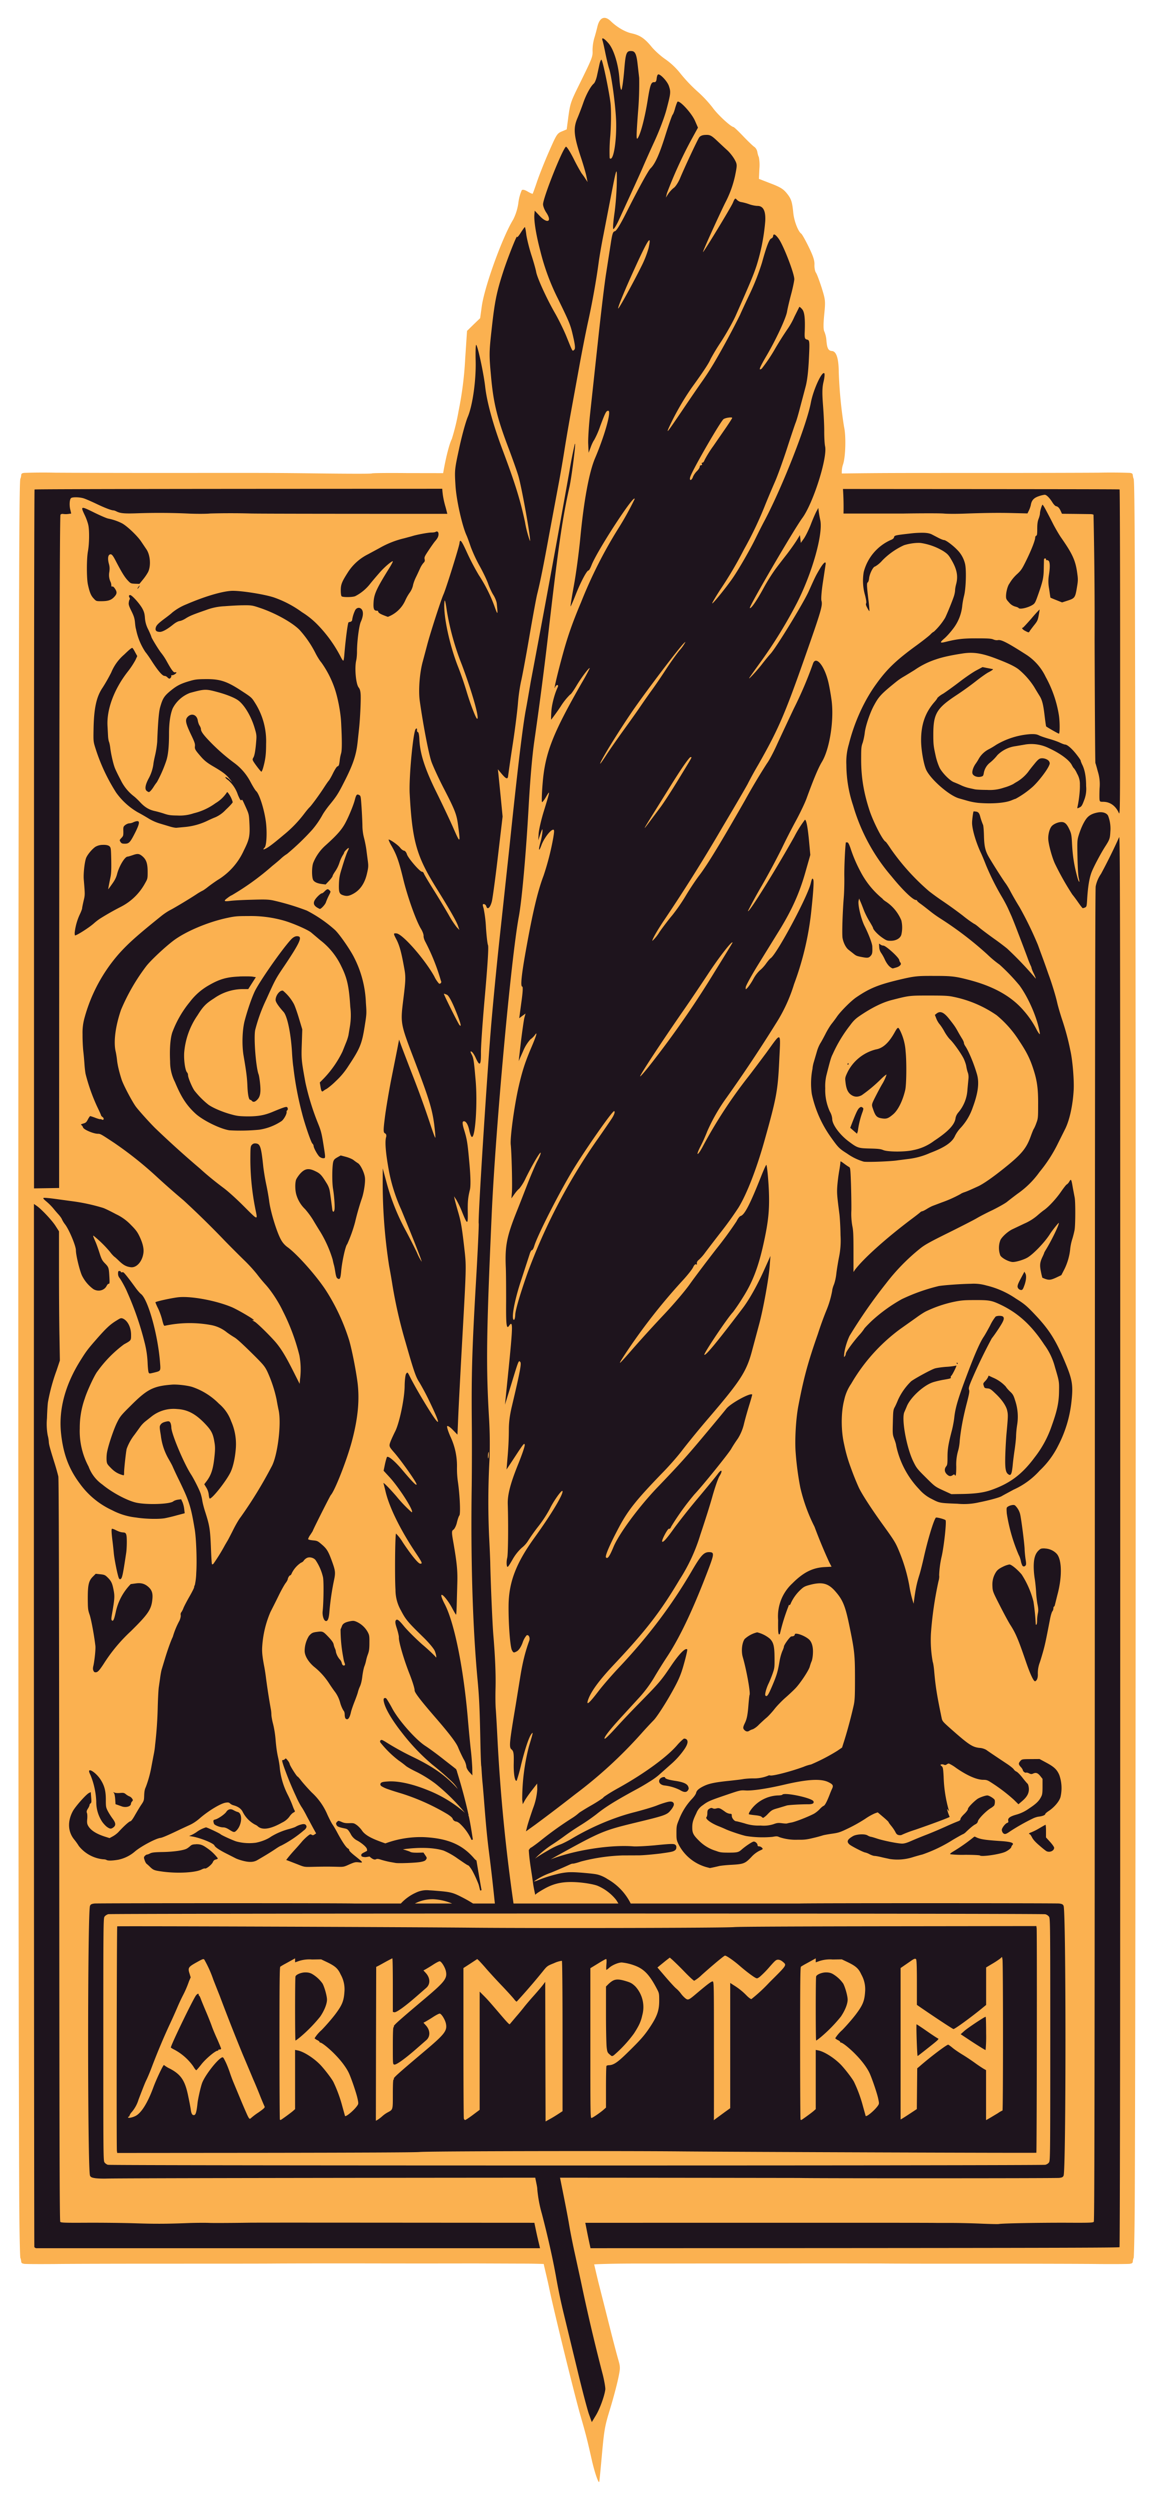 <svg xmlns="http://www.w3.org/2000/svg" xml:space="preserve" viewBox="0 0 1700 3680">
  <path fill="#1e141d"
    d="M887.6 54.5a3 3 0 0 0-2.1 1.6c-.7 1.6-.3 2.7.2 4.2a589.2 589.2 0 0 1 4.2 18.8 263 263 0 0 0 5.6 22.8 452 452 0 0 1 10.2 78.7c.3 15-.8 29.5-2.6 39.4-.9 4.9-2 8.7-3 10.5l-.2.3v-8.2c.2-6 .6-14.2 1.2-23 1.3-19.4 1.4-38 .3-47.7a511.2 511.2 0 0 0-12.8-63.5l-.8-1.4c-.3-.5-1.2-1-2-1s-1.3.4-1.6.7c-.6.6-1 1.2-1.3 2-.6 1.4-1.3 3.5-1.8 6l-3.8 17.1a40 40 0 0 1-2 6.4c-.8 1.8-1.8 3.2-1.8 3.3a43.5 43.5 0 0 0-8.5 11.8c-2.9 5.3-5.7 11.6-7.8 17.8-2.3 6.6-6 16.6-8.4 22a45.2 45.2 0 0 0-4 23.5c.9 8.8 3.8 19.7 9.1 35.8 3.2 9.6 6.4 20.8 7.6 26l-3.3-4.7a552.8 552.8 0 0 1-11.7-21.4 147.5 147.5 0 0 0-10-16.7c-.4-.5-.8-.9-1.3-1.2-.3-.2-.6-.4-1-.4-.6-.1-1.4 0-2 .5a17.7 17.7 0 0 0-3.4 5l-4.5 9.2a557.4 557.4 0 0 0-21.3 53.5 95 95 0 0 0-5 18c-.2 2 .4 4.1 1.4 6.6.9 2.4 2.2 5 3.7 7.3 2.1 3.2 3.2 5.8 3.5 7.3.2.8.1 1.4 0 1.6v.1s-1.2.2-3.1-.9c-2-1-4.4-3-7.2-5.8l-10.2-11-.9 10.3c-.8 10.4 2.8 31.6 8.9 54.4a337 337 0 0 0 26 70.3c17.6 36 18.4 38.2 22.4 55.8 1.4 6.3 2.2 10.7 2.4 13.5v3l-.2.7-.3.3c-1-1.8-3.2-7-7.6-18-4.3-10.4-12.4-27-18.2-37.1a433 433 0 0 1-17.4-34.2 142 142 0 0 1-9.4-24.6 277 277 0 0 0-7.2-25.3 215.3 215.3 0 0 1-9-40l-.4-.8-.3-.6c-.2-.2-.6-.8-1.6-.8-.8-.1-1 .2-1.3.3l-.4.3a119.4 119.4 0 0 0-6.3 8.8 36 36 0 0 1-3.5 4.9l-.4-.2a2 2 0 0 0-1.2.4c-.8.6-.7.8-1 1.3l-1.8 3.7a642.5 642.5 0 0 0-18.2 48.2 336 336 0 0 0-16.6 81.4c-4.1 37.5-4.2 40.5-1.2 73.3 3.6 38.9 9 61.4 25.6 105a928 928 0 0 1 14.6 41c.4 1.4 1.4 7.5 2 9.8h-4.2a1154 1154 0 0 0-17.3-49.3c-13.9-37-22.8-69.4-25.3-91.6a446.7 446.7 0 0 0-11.3-57.1c-.5-2-1-3.6-1.6-4.7-.2-.5-.3-1-1-1.6-.4-.3-1.3-.7-2.2-.4-.9.4-1.2 1-1.4 1.3l-.3 1.5-.2 1.7-.2 5.2.1 15.2c.8 28.7-4.6 66.1-11.4 82.2a344 344 0 0 0-12.7 45.9c-6.3 29.2-6.6 34.2-5.6 51.7H42.5v2613h768.8c2.4 11.7 5 23.5 6.5 33 1.9 11.3 6.8 34.5 11 51.7 4.2 17.2 13.3 54.3 20 82.5 6.9 28.2 14.2 56.4 16.7 63.4l5.6 16 8.3-13.4c6-9.7 12.9-28.7 14.2-38.9.1-1 0-2-.1-3.5-.2-1.4-.4-3.2-.8-5.1-.6-4-1.6-8.7-2.8-13.5a2890.5 2890.5 0 0 1-32.5-139l-7.3-33.2h811.6v-2613h-454.4l.7-1.9c3.4-10.8 6.2-21.5 8-30.6 1.7-9 2.5-16.4 1.4-21.3-.6-3-1.2-13-1.2-21.3 0-8.6-.7-26-1.8-39.2-1.4-18.2-1.3-25.7.7-33.7a60.7 60.7 0 0 0 1.6-11.5c0-1 0-1.6-.8-2.7a3.2 3.2 0 0 0-2.2-1.1 4 4 0 0 0-2 .5c-1.2.7-2 1.7-3 3-1.9 2.6-4 6.4-6 11-4.2 9-8.3 20.8-10.2 30.6-3 16-13.2 46.5-26 79.1-5 13-10.7 26.2-16.3 39.1h-7l.3-.7c3.9-8.8 11.7-30.5 17.6-48.5a2834 2834 0 0 1 12.8-38.1c1.4-3.4 4.3-13.4 6.7-22.7l8-30.2c2.5-9.3 4.1-22.7 5-41.6.6-13.2 1-20.1.6-24.2a9 9 0 0 0-1.5-4.7 5.6 5.6 0 0 0-3.3-1.8l-1.3-.5c-.2-.1-.3-.2-.4-.8-.4-1.2-.5-4-.3-9 .4-9.9.3-17.1-.3-22.5-.7-5.4-1.9-9-4-11.5a24.3 24.3 0 0 0-4.2-3.7l-1-.2a2 2 0 0 0-1.8.6l-.4.5-.2.3a36.6 36.6 0 0 0-2.1 4.2l-4.9 10a200.8 200.8 0 0 1-8.7 16c-.7.7-1.3 1.7-2.5 3.4a1131 1131 0 0 0-17 27 555.5 555.5 0 0 1-16.4 25.6c1.6-3.2 3.8-7.3 7.4-13.4 7-11.9 14-25.6 19.6-37.5 5.5-12 9.6-21.9 10.5-27.3.7-4 3.3-15.1 5.7-24.2a187 187 0 0 0 5-23.5 17 17 0 0 0-.5-4.8c-.5-2-1-4.3-1.9-6.9-1.5-5.2-3.7-11.4-6.2-17.8-5-12.8-10.7-25.8-14.7-31.5a20.4 20.4 0 0 0-6.6-6.8 4 4 0 0 0-1.8-.5 3 3 0 0 0-2 .8 4.6 4.6 0 0 0-1.5 3.4c0 .5-.9 1.6-1.2 1.7-1.6.4-2.6 1.7-3.6 3.3-1 1.7-2 3.9-3.1 6.8-2.3 5.9-5 14.6-8.4 27-2.8 10-10.8 30.5-17.7 45.1a2172.5 2172.5 0 0 0-18.6 39.7 2244.3 2244.3 0 0 1-30.4 56 443.6 443.6 0 0 1-19.5 30.8 3238 3238 0 0 0-31 45.1c-5.9 8.7-7.2 10.6-10.5 15.2 7.8-15 19.8-35.2 27.8-46.2 16.7-23 25.3-36 27.8-42.3a616.3 616.3 0 0 1 15.6-25.8 351.7 351.7 0 0 0 21.2-37.7c21.8-49.2 26.4-60.1 31.1-74.3a302 302 0 0 0 13-65.9c.4-7.8-.3-13.8-2.5-18.1a12 12 0 0 0-11.1-6.7c-2.2 0-7.4-1-10.7-2-7.4-2.5-9.2-3-13.8-3.8-.9-.2-3.5-1.6-4.5-2.8-.6-.7-1.1-1.4-2-1.8-1-.5-2.6-.2-3.4.5-1.6 1.3-2.3 3.2-3.7 6.6-.6 1.3-3.8 7.1-8 14.4l-15 25-8.3 13.5 3-7a1955 1955 0 0 1 20.5-43.9 160.5 160.5 0 0 0 14.8-40.4c1.7-8.2 2.6-12.5 2.5-16a20 20 0 0 0-3.3-9.7 63.1 63.1 0 0 0-11-13.9l-15.6-14.4c-4-3.8-6.6-6-9.3-7.4a16.5 16.5 0 0 0-8.6-1.5c-5.1.2-9.2 1.7-11.3 5a1050.5 1050.5 0 0 0-28 59.7c-1.1 3-2.7 6-4.4 8.5a23.1 23.1 0 0 1-4.2 5.2 34.4 34.4 0 0 0-5 4.6 714.8 714.8 0 0 1 32.8-71.2l11.1-20.3-4.8-11a82.7 82.7 0 0 0-22.2-27.5 11 11 0 0 0-3.4-1.8c-.6-.1-1.2-.2-1.9 0l-.6.3h-.7l-.6 1a82.2 82.2 0 0 0-3.7 10.4c-.6 2-1.2 4-1.8 5.5l-1.4 2.8c-.6.7-.6 1-1 1.5a718.2 718.2 0 0 0-10.4 30.3c-8.4 27.2-14.8 41-21 47a39.2 39.2 0 0 0-5 7.2 1543 1543 0 0 0-31.8 59.7c-4 8.2-7.5 14.6-10.2 18.9-.7 1.2-1.3 1.9-1.9 2.7l.4-.6c1.5-2.5 3.2-5.8 5-9.6l18-39.2C938 271.4 946 254 949 246.8c3-7 10.9-24.6 17.4-38.8a332.5 332.5 0 0 0 17.3-45.8c2.8-10.5 4.2-16.3 5-21l8.2 6.8-8.2-6.8.5-2.7c.5-4.8-.2-7.9-1.6-12.2l-.5-1.4h-.1a40.6 40.6 0 0 0-13.4-16c-.8-.6-1.6-1-2.6-1.2-.9-.2-2.1-.2-3 .6-1.2 1-1.4 2-1.8 3.3-.4 1.3-.7 2.8-.8 4.4a6.3 6.3 0 0 1-.8 2.7c-.2.4-.1.3-.4.3l-2.2.1-19.6-16.2-.9-7.6a61.6 61.6 0 0 0-3.2-16.3c-1.5-3.5-4.1-5.6-7.2-5.8a11 11 0 0 0-6 .7 8.5 8.5 0 0 0-4 5 25 25 0 0 0-1.4 5.3l-16.5-13.6a40.3 40.3 0 0 0-13.5-15.7l-.4-.2h-.4l.8.2c-.6-.2-1.2-.5-2-.4zm15.8 16.6 16.2 13.3a220 220 0 0 0-2.3 20.6c-.6 7-1.3 13.5-2 18.4l-.7-6.3c-.7-11-2.8-22.2-5.7-31.9a93 93 0 0 0-5.5-14zm38.9 32 19.5 16c-.8.3-1.5.6-2 1a9.9 9.9 0 0 0-3 4.7c-1.6 4.1-2.8 10.9-4.7 22.4a378 378 0 0 1-7 34.4c-1.8 6.9-3.6 12-5.1 15.8 0-5.4.6-14.4 1.8-31 .8-11.3 1.4-22.8 1.7-32.2.4-9.3.4-16.4 0-19.6l-1.2-11.5zm-35.7 162.6v3.6c-.1 12.4-1.7 32.7-3.5 45a227.7 227.7 0 0 0-2 21.4l.3 1.6.5 1c.2.4.8.9 1.6 1-.4.2-.8.5-1 .8-.9 1-1.4 2.1-2 3.7-1 3-1.7 7.7-2.9 15.4a3836 3836 0 0 1-6.6 43 2557 2557 0 0 0-12.1 99.6L867.4 608a417.6 417.6 0 0 0-2.9 45l.6 13.5 3.9.6 3.1-8.4a73.4 73.4 0 0 1 4.7-9.7c.8-.8 1-1.5 1.6-2.7l2.2-4.8c1.7-3.8 3.7-8.7 5.6-13.9 3.9-10.2 6-15.9 7.6-18.7.7-1.4 1.3-2 1.5-2.1.1.7 0 2.1-.2 4-.4 3.7-1.7 9.3-3.5 15.8a410 410 0 0 1-16.8 47c-3.7 8.7-7.1 21.6-10.3 36.8h-22.7a603.6 603.6 0 0 0 7.3-55.7V653l-.2-.6c-.1-.2-.3-.7-1-1a2 2 0 0 0-1.3-.2l-.9.4-.6.6-.3.9-.2.8-.7 2.7-1.8 9c-1.5 7.3-3.3 17.2-5.2 27.8l-3.1 17h-8.5c2.6-13.9 6.2-34.6 8.5-49.4 2.6-16.1 6.9-41.2 9.6-55.7 2.7-14.5 8-43.4 11.6-64.2 3.8-20.7 9.5-50 12.8-64.9 6.4-28.5 12.8-64.5 16-88.9 1-7.7 4.2-26.4 7.1-41.4a49484.4 49484.4 0 0 0 15.7-80.3zm47.8 94.2c-.3 1.6-.4 2.8-1 5.1-1 4.7-5.8 17-10.5 26.5a1121 1121 0 0 1-21 39.8c-1 2.1-1.8 3.3-2.9 5.2a1175.8 1175.8 0 0 1 32.2-70.9l3.2-5.7zm121.2 256.7-1.3 2a8635.6 8635.6 0 0 1-25.2 36.8c-3 4.6-6.1 9.1-8.4 12.9a50.8 50.8 0 0 0-5.8 10.5c-.4.5-.7.3 0 .4-1-.1-2.5.5-3 1.6a3 3 0 0 0 0 2.2c-1.8.5-3 2.2-3.1 4l-1 2.1c-.8 1.1-1.8 2.4-2.9 3.4-1 1-2 2.4-3 3.7 1.6-3.3 2.7-5.9 5.5-11.2a1088.5 1088.5 0 0 1 37-63l2-2.6.7-.8c1-.6 4.2-1.6 6.8-2h1.7z" />
  <path fill="#fbb150"
    d="M887.8 26.8c-3.5 1.4-6.2 5.7-7.8 12.6-1 4.2-3 11.8-4.6 16.9a67 67 0 0 0-2.5 18c.4 9.4-.2 10.7-20.5 52-11.3 22.8-12.5 26.4-15 44.5l-2.6 19.7-7.2 3c-6.9 2.9-7.8 4.4-19.1 30.2-6.6 15-14.4 34.8-17.5 44-3.1 9.3-6 17.1-6.3 17.5-.3.4-3.6-1-7.3-3.2-4.5-2.6-7.3-3.3-8.8-2a68 68 0 0 0-5 18.8 77.8 77.8 0 0 1-7.6 24.4c-15.8 25.6-42.2 98.4-46.3 127.8l-2.4 17.4-9.7 9.3-9.6 9.4-2.7 40.7a513.8 513.8 0 0 1-9.7 76.9 321.4 321.4 0 0 1-10 41.5c-3.6 6.7-9 28-12.7 49.8v.5l-53.6-.1c-30-.3-50.8 0-51.5.5-.8.6-28 .6-70.3.1-81.4-1-78-.9-233.5-.8-66.8 0-140.2-.2-163-.4a776 776 0 0 0-45.5.3c-3.5.6-4 1-4.3 3.7-.1 1.6-.7 3.9-1.2 5-1.7 3.7-2.1 123.7-2.8 717.7-.7 590.7.1 1719.9 1.3 1837.3.3 34 1 62.9 1.5 64 .5 1 1 3.3 1.2 5 .3 2.6.8 3 4.3 3.7 2.2.4 22.7.5 45.5.3 22.8-.3 96.2-.5 163-.5s138.4 0 159-.2c20.6-.2 84.5-.3 142-.2a31883.3 31883.3 0 0 0 152.5 0l72 .3c15.2 0 22.8.3 31.4.5 3 13 6.6 27.9 8 35 6.3 31.1 37.4 157.7 46.3 188.5 7.4 25.7 9.6 34 16.5 64.6 4.1 18.5 10.2 36 11.1 32.5.3-1 2.1-19.4 4-40.9 3.3-35.8 4.2-41.1 11.7-65.5 4.5-14.6 9.8-34.5 11.9-44.2 3.7-17.2 3.7-18-.2-31.2a2159 2159 0 0 1-11.7-44.8l-15.1-59.7c-2.7-10.3-5.4-22.2-8.1-33.7 9.7-.6 30.5-1.1 57.2-1.2a45466.9 45466.9 0 0 0 104.5-.1h118c57.5-.2 121.4 0 142 0 20.6.3 92.2.4 159 .3 66.8 0 140.2.2 163 .5 22.8.2 43.3 0 45.5-.3 3.5-.7 4-1.1 4.3-3.7.1-1.7.7-4 1.2-5 .5-1.1 1.2-30 1.5-64 1.2-117.4 2-1246.6 1.3-1837.3-.7-594-1.1-714-2.8-717.7-.5-1.1-1-3.4-1.2-5-.3-2.6-.8-3.1-4.3-3.7a776 776 0 0 0-45.5-.3c-22.8.2-96.2.4-163 .4-143.7 0-151.1 0-215.9.8-.1-4.7.2-8.7 1.8-13.3 3.8-11 4.6-42.1 1.5-55.4a650 650 0 0 1-7.8-81.1c-.2-19.7-3.5-30-10-30.5-5.4-.4-7.3-4-8.2-16a41.1 41.1 0 0 0-3-12.6c-1.5-2.8-1.6-10.5-.2-25 2-20.2 1.8-21.5-3.8-39.6-3.3-10.2-7-20.2-8.4-22.1-1.4-2-2.4-7.2-2.2-11.7.3-6.1-1.8-12.6-8.4-26.1-4.8-9.9-9.8-18.7-11-19.6-4.7-3.2-10.7-19-11.8-30.9-1.7-16.6-3-20.6-10-29.1-5-6-9.7-8.8-23.4-14l-17.2-6.7.7-15a62 62 0 0 0-.8-17c-.7-1.2-1.7-4.5-2.2-7.4-.4-3-2.4-6.3-4.4-7.6-2-1.3-9.3-8.3-16.4-15.7-7-7.4-13.5-13.5-14.3-13.6-4.1-.4-23.5-18.3-30.9-28.7a179.5 179.5 0 0 0-22.6-24 226.5 226.5 0 0 1-24.4-25.7 106 106 0 0 0-22.2-21.2c-6.6-4.4-16-12.8-20.8-18.7-10.3-12.5-17.2-17-29.6-19.7-9.1-2-21.3-9-30.3-17.8-4.5-4.4-8.6-5.8-12-4.4zm1 30c1.6.6 4.2 3 7.6 6.9 7.9 9 14.9 32 16.2 53.5.6 8.8 1.8 15.5 2.8 15 1-.5 2.7-12.7 4-27 2.2-27.8 3.3-30.7 11.4-30 5 .4 7 5.2 8.6 20.3l2.2 19.3a492 492 0 0 1-1.8 51.5c-2.6 35.3-2.6 40.6-.1 36.8 4.3-6.8 10.4-30.5 14.4-55.6 3.7-23 5.1-27 9.9-26.5 1.8.1 3-1.6 3.3-4.9.2-2.7 1-5.6 1.9-6.3 2.5-2.2 14 9.8 16.3 17.1 2.8 8.6 2.7 10.2-3.8 34.8-3 11.2-10.4 30.7-17.2 45.5a1821 1821 0 0 0-17.4 38.8c-3 7.1-11 24.6-17.5 38.8l-18 39.2c-3.4 7.4-7 13.3-8 13.2-1 0-.4-9.1 1.5-22.6 1.8-12.4 3.3-32.8 3.5-45.2.4-25.9 0-25-9.2 22.5L889 345.6c-3 15-6.2 33.7-7.2 41.6-3.2 24.3-9.6 60.2-16 88.7-3.2 15-9 44.2-12.7 65L841.4 605c-2.7 14.6-7 39.6-9.6 55.8-2.5 16-6.7 40.3-9.3 53.8l-13.2 70.7c-9 49.3-13.5 71.4-18 89.5-1.5 6.2-6.8 35-11.8 64.2-5 29-10.4 58-12 64.3a271 271 0 0 0-4.6 33.1c-1 12-4.5 39.6-7.9 61.4a2374 2374 0 0 0-6.4 44c-.5 5.9-2.9 5.2-9.6-2.7l-5.6-6.7.8 6.8 3.5 34.8 2.7 28-6.8 57.8c-3.7 31.8-7.8 62-9 67-2.4 9.4-6.5 13.1-8.2 7.4-.5-1.7-2-3.2-3.5-3.3-2.1-.2-2.2.8-.5 6.2a186 186 0 0 1 3.5 28.4c.8 12 2.1 23.7 3 25.8 1.1 2.4-.5 28.1-4.4 72.5-3.4 37.8-6.1 76.3-6 85.5.2 19.1-1.7 21.1-7.6 8.2-2-4.6-4.9-8.8-6.2-9.4-2-.8-2 0-.1 3.7 3 5.6 3.5 8.9 6 37.8 3.1 33.6-.4 86.2-5.6 84-1-.4-2.7-4.8-3.7-9.7-1.9-9.3-5.6-14.7-9-13-1.3.7-.9 4.9 1.1 11.3 4.7 15.4 5.3 19.2 8.2 51.3 1.7 19.3 1.9 32.4.7 37.6-3 12.3-3.5 18-3.2 34.6.3 17.6-.7 17.4-8.4-1.7a137 137 0 0 0-8.5-17.9l-3.3-5 1 4.8c.6 2.7 3 11.4 5.3 19.3 4 14 5.5 22.5 9.5 58.5 2.2 20.2 2 26.2-3.4 122.3-2.4 42.5-5 92.7-5.9 111.5l-1.5 34.4-6.6-6.8c-3.6-3.8-7.4-6.4-8.4-5.9-1 .6 1 7.4 4.5 15.3a101 101 0 0 1 9.8 45.1 136 136 0 0 0 1.3 21.3c3 20.4 4.1 48 2.2 50-.9 1-2.5 5.7-3.6 10.3-1 4.6-3.4 9.3-5 10.5-2.9 1.8-2.9 3.8-.2 19 5.1 29.6 6.3 41 5.8 59.1l-.9 32.4c-.2 8.1-.6 14.8-1 14.7-.3 0-2.9-4.3-5.7-9.6-6.3-11.8-15.6-22.8-16-18.7-.1 1.6 2.1 7.3 5 12.7 14.1 27 27.6 93.4 34 167.7 1.6 19 3.7 40.5 4.6 48 .9 7.4 1.7 18.7 2 25l.2 11.5-4.6-5c-2.5-2.8-4.4-6.5-4.3-8.2a28 28 0 0 0-4-10.7c-2.2-4.1-6-12-8.2-17.5-2.9-7-13.1-20.4-34-44.5-21.4-24.7-30-36-30-39.2.2-2.5-3.4-14-8-25.5-8.1-20.7-15.6-46.6-15.2-52.4.2-1.7-1.2-7.7-3-13.4-2.6-7.8-2.8-10.8-1-12.4 1.8-1.5 4.6.7 11.5 9.2 5.1 6.2 17.3 18.3 27.1 27a275 275 0 0 1 19.1 17.6c2.3 4 1.7-1.8-.8-8.2-1.4-3.4-8.6-12-16-19.3-23.8-23.2-26.8-26.8-33.8-40.2a61.2 61.2 0 0 1-8.1-30.7c-1.2-17.5-.6-81.4.8-82.6a69 69 0 0 1 10 13c12.3 18.5 22.5 31 25.5 31.3 3.9.3 3.2-1.3-6-15.2-22.5-33.5-39.2-67.1-44.8-90.5-1.1-4.8-2.6-10.5-3.2-12.7-.7-2.1 8 6.5 19.1 19.3a198.1 198.1 0 0 0 22.4 23.4c5 .4-18.5-36.6-33.1-52.2l-8.2-8.9 2-9.7c1.2-5.4 2.6-10 3-10.5 2.2-1.8 11.8 6.3 22.3 18.8 15.3 18.1 21 23.9 21.3 21.5.2-2.7-22.8-35.3-33.1-47-7.5-8.6-7.8-9.3-5.5-15.5 1.3-3.5 4.4-10.2 6.8-15 6.2-11.6 14-48.2 14.2-67.2.1-8.5 1.1-16.6 2.1-18 2.2-3 2-3.2 7.2 7.2a648 648 0 0 0 17.1 30.2c24.7 41.3 30 44.6 12.2 7.4a394 394 0 0 0-16.8-32.1c-5.4-8-8.4-17-20.6-59.7a697 697 0 0 1-18.9-82 985 985 0 0 0-5.2-30 800 800 0 0 1-9.4-131v-12.5l5.6 20.6a322.5 322.5 0 0 0 28.3 71 907 907 0 0 1 16.4 32.2 77.8 77.8 0 0 0 7.1 13.6c.2-1.7-13-35.2-30.2-76.8a249.5 249.5 0 0 1-17.9-56c-4.8-25.9-6.3-43.3-4.4-50.2.9-3 .3-5-1.6-6-2.5-1.2-2.5-4.5-.1-23.5 1.5-12.1 5.6-36.5 9-54.1l9.2-46.2 2.7-14.1 3.2 8.9c1.8 4.8 10.1 26.6 18.6 48.4a1438 1438 0 0 1 23 63.7c4.3 13.2 8.1 23.8 8.6 23.4.4-.3-.4-9.3-1.7-19.8-3-22.6-7.7-37.8-28.5-92.6-21.6-56.6-21.4-55.3-16.8-92.5 3.4-27.5 3.6-32.2 1-45.7-4-22.3-6.8-32.4-11.2-41-4.8-9.1-4.8-9.6-.1-9.2 9 .7 41.7 38 55.8 63.4a42.2 42.2 0 0 0 7.1 10.7c2.6.2 4-2.3 2.6-4.4a306.2 306.2 0 0 0-22.7-56.9c-1.7-3-3-7-2.8-9 .2-2.1-1.6-6.9-3.9-10.6-7.2-11.9-19.4-46-25.8-72-6.6-27.2-9.8-36.4-17.2-49.5a52.4 52.4 0 0 1-4.7-9.5c.1-2 13.6 7.2 17 11.6 1.8 2.4 4.5 4.4 6 4.5 1.4.2 3.2 2.5 4 5.1 1.5 5.5 18.7 25.4 22 25.8 1.3 0 2.6 1.3 3 2.6.4 1.4 7 12.5 14.7 24.7a1271 1271 0 0 1 21.9 36.3 135 135 0 0 0 11.8 18.1l4 4.1-2-5.8c-2.4-7-12-23.8-31.3-54.8-30-48-36.2-69.8-40-140.6-1.2-23.6 5.2-91.6 9-94.8 1.4-1.2 2-.7 1.8 1.5-.2 1.7.5 3.3 1.4 3.3 1 .1 1.9 5 2.1 11 1 20.8 8 42.8 25 77.2 9 18.2 20.5 42.5 25.5 54 9.8 22.4 10.2 21.9 6.3-6.7-2-14.8-4.8-21.8-21.5-54-7.2-14-15-31-17.5-37.9-4-11.5-12-52.8-17.2-89.3-2.2-15.5-.3-41.2 4.3-58l6.5-24.4c4.3-16.6 20.2-66 24.1-74.7 3.7-8 23.2-70.6 23.6-75.4.6-7 3-4 11 13.7a364 364 0 0 0 17.4 33.2 222.9 222.9 0 0 1 23.3 46.5c4.7 13.2 5 12.7 3.2-4.6-.3-3-2.5-8.6-4.9-12.4-2.4-3.7-6-11.4-7.9-17-2-5.5-7.5-17-12.3-25.6a214.6 214.6 0 0 1-13.3-28.6c-2.4-7.2-5.2-14.7-6.1-16.6-6.5-14.2-15-52-16.3-73.2-1.4-23-1.4-23.6 5.6-55.8 3.8-17.9 9.5-38.4 12.5-45.5 7.1-16.7 12.4-54 11.6-83-.3-11.2 0-21.5.5-22.8 1.5-3.6 11.2 40.3 13.6 62 2.6 22.4 11.5 54.9 25.4 92 18.8 50 26 73.4 33.2 106.6a160 160 0 0 0 7.3 27.9c2.1.2-12.3-80.3-17.2-96.2-2.3-7.6-8.9-26.1-14.6-41.2-16.5-43.5-22-65.7-25.5-104.4-3-33-3-35.5 1.2-73 4.2-37.7 7-51.6 16.5-81 6-18.8 20.5-55.6 20.5-52 0 1.6 2.4-1 5.4-5.8 3-4.7 5.8-8.6 6.2-8.5.4 0 1.4 5 2.1 11 .8 6 4.1 19.4 7.4 29.8 3.4 10.4 6.5 21.6 7.1 25 1.5 8.8 14.9 38.2 27 59.5 5.8 10 14 26.6 18.1 36.9 9 22.3 8.2 20.8 11 18.4 1.8-1.4 1.4-6.4-1.5-19.1-4-17.7-5-20.2-22.6-56.3a334.4 334.4 0 0 1-25.8-69.9c-6-22.7-9.6-44-8.8-53.7l.5-5.8 7.2 7.6c11.4 12.2 18.8 8.7 9.9-4.7-2.9-4.3-5-10-4.8-12.7 1-11.6 28-79.5 33.6-84.3 1-.8 6 7 11.2 17.2a295 295 0 0 0 11.8 21.7c1.3 1.7 4 5.3 5.7 8.1l3.3 5-1.8-8.8c-1-4.8-4.6-17.2-8-27.4-10.6-32.1-11.5-43-5.2-57.8 2.4-5.6 6.2-15.6 8.5-22.2 4.2-12.3 11-24.8 15.7-28.8 1.4-1.2 3.4-6 4.5-10.8l3.7-17.1c1-4.8 2.5-7.9 3.2-7 2.1 2.8 11.3 47.4 13.2 64 1 9.4 1 28-.3 47.4a245 245 0 0 0-1 33.3c5.1 6 10.2-22 9.6-52.3-.4-21.1-6.4-67.2-10.3-79.2-1.3-3.8-3.7-14-5.5-22.6-1.7-8.6-3.6-17.1-4.3-19-.9-2.7-.4-3.7 1.2-3zm109 93.2c2.4-3.7 20.8 16 26 27.8l4.4 10.1-10.7 19.5a645.5 645.5 0 0 0-35 77l-1.6 6.5 3.5-5.5c2-3 5.6-7 8.3-8.9 2.6-1.9 6.8-8.4 9.3-14.5 6.2-15 24.8-54.7 27.8-59.4 1.6-2.5 4.9-3.9 9.7-4 6.2-.3 8.5.8 16.4 8.2 5 4.7 12 11.3 15.6 14.5 3.6 3.3 8.3 9.3 10.6 13.4 4 7.3 4 7.9.7 24.3a158.2 158.2 0 0 1-14.7 40c-11.3 23.2-32.5 70-32.5 72-.1 2.2 41-65.3 44-72.4 2.8-6.7 3.5-7.4 5.7-4.8a12 12 0 0 0 5.7 3.5 73 73 0 0 1 13.4 3.6c3.6 1.2 8.7 2.2 11.4 2.2 8.6 0 12.4 7.4 11.5 22.7a299 299 0 0 1-12.8 65.3c-4.7 14.2-9.2 25-31 74.2-4 8.8-13.5 25.7-21.1 37.5a308.7 308.7 0 0 0-15.8 26.1c-2.2 5.6-10.9 18.8-27.6 41.8a391.4 391.4 0 0 0-34.4 60.4c-2.7 7-1.4 5.3 20.5-27 11.1-16.5 25-36.8 31-45.2a435 435 0 0 0 19.5-31 1179 1179 0 0 0 34.6-64.4c1-2.5 7.5-16.6 14.5-31.3a348 348 0 0 0 17.8-45.5c6.8-24.6 10.8-34.8 13.8-35.7 1.3-.4 2.5-2 2.6-3.4.4-4.3 3.4-2.8 8.3 4 7.4 10.5 23.5 52.5 22.9 59.8-.3 3.5-2.5 13.9-5 23-2.4 9.2-5 20.2-5.7 24.5-1.6 9.5-16 40.5-29.8 64.1-11 18.7-12.7 23.3-7.4 19.6a242 242 0 0 0 19.9-29.7 487.9 487.9 0 0 1 19.2-30.2 108 108 0 0 0 9-16.5l7.2-14.4c.3-.4 2.1 1 4 3.2 3.6 4 4.7 13 4 32.6-.5 10 0 11.5 3.4 12.3 3.8.9 4 2.2 2.7 28.7-.9 18.8-2.5 32.1-5 41.2l-8 30.2c-2.4 9.3-5.3 19.4-6.6 22.4-1.2 3.1-7 20.3-12.8 38.3-5.9 18-13.7 39.7-17.5 48.3a1438 1438 0 0 0-13.7 32.4 545.5 545.5 0 0 1-32 67.4 574.7 574.7 0 0 1-34.8 59c-7 10.8-12.4 20-12 20.4.8 1 20.7-23.5 30-37 8.7-12.5 26-42.5 33.7-58.4 3.2-6.5 9.4-19 14-27.5 26.6-50.8 61.5-140 67.6-172.6 3.6-19 16.5-47.2 19.9-43.1.7 1 .2 6.5-1.2 12.4-2 8.3-2.2 16.1-.8 34.4 1 13 1.9 30.6 1.8 39 0 8.5.5 18.2 1.3 21.7 3.6 16.9-17.6 83.8-33.6 105.5-12.8 17.5-78.8 130.6-77.3 132.4 1.5 1.8 10.3-11 20-28.8a273.5 273.5 0 0 1 18-28.8c4.1-5.5 11.6-15.2 16.6-21.6 5-6.5 11.3-15.4 14.2-20l5-8.1.7 5.7.6 5.8 4.6-6.5c2.5-3.6 7-12.7 10-20.3 2.8-7.5 6.6-16.1 8.2-19.2l3-5.5.7 5.8c.4 3.2 1.4 8.5 2.1 11.8 4.6 20.1-11.7 78-34.2 122.1a694.5 694.5 0 0 1-51.4 84c-9.5 13.1-18 25-18.7 26.2-3 4.8 10-9 18-19.2 4.6-6 10.5-13.2 13.1-16 8.2-8.8 48-73.9 56-91.4 10.7-23.8 10.4-23 16.6-33.6 5.4-9 9.1-12.1 8.6-7l-3.9 25.8c-2.2 14-3 25.3-2.3 28.1 2 6.8-.4 14.9-24 82-30 85.5-39.6 107.7-69.3 159.8a535.1 535.1 0 0 0-14.9 27c0 .6-17 29.9-37.9 65a2447.6 2447.6 0 0 1-85.6 136.4c-10.5 15.6-18.3 29.4-17.3 30.5a63 63 0 0 0 10.6-13.3c5.5-7.8 13.8-18.7 18.6-24.3a268 268 0 0 0 19.8-28.6c6-10.1 15.2-23.9 20.3-30.5 11.6-15.2 31.4-47.7 66.8-109.7a958.4 958.4 0 0 1 32.7-54.9c2.8-3.6 9-15.2 13.9-25.9 4.8-10.6 16.3-35 25.4-54.3a571 571 0 0 0 28.3-66.2c4-12.4 16.1 1.1 22.2 24.6 1.7 6.3 4 19.3 5.3 28.8 3.9 29.2-2.8 72-14.2 90.8-5.3 8.8-12.2 25.2-22.6 53.8-2.6 7.1-10 22.5-16.3 34a921.7 921.7 0 0 0-20.3 39.8 1101 1101 0 0 1-29.2 54.4 742 742 0 0 0-20.5 37.4c-.5 5.9 39.3-57.7 68.2-109.2a165.3 165.3 0 0 1 15.7-25c2.1.2 4.2 11.2 6.2 33.2l1.7 18.6-7.3 25.6c-8.7 30.7-20 55.6-38.2 85.2l-31.4 50.8c-9.9 16-18 30.8-18.2 33-.3 4-.3 4 3 .5a86 86 0 0 0 8.4-12.8 50 50 0 0 1 9.5-12.5c2.4-1.8 6.5-6.2 9-9.8 2.5-3.5 5.6-7.2 7-8.1 9.6-7.2 54.3-90.6 58.8-110 1.8-7.4 2.5-8.4 3.8-5.5 1 2.2.1 17.6-2.5 41.7a438.8 438.8 0 0 1-25.8 112 234.5 234.5 0 0 1-26.8 58.1 2137 2137 0 0 1-72.6 109 269.1 269.1 0 0 0-28.4 49.4 245 245 0 0 1-9.8 21.9c-7.4 14.2-5.4 16.1 2.3 2.2a701.2 701.2 0 0 1 67.5-103.8c7.1-9.1 19.2-25.3 27-35.8 22.8-31.4 21-32.6 18.9 12.3-2.1 44.1-4 54.2-22.1 118.6-11.6 41.1-25.6 77-37.8 97a509.2 509.2 0 0 1-25.3 35.3 2828 2828 0 0 0-23.8 31 70.4 70.4 0 0 1-9.5 10.8c-2 1.4-3.2 3.8-2.8 5.3.4 1.5-.1 2.1-1.2 1.3-1-.7-2.9 1.1-4.2 4-1.3 3-8 11.5-14.7 18.8a874.7 874.7 0 0 0-86.2 110.2c-11.5 17.7-10.2 16.7 13.5-10.5a2022 2022 0 0 1 44.5-48.8c14.2-15 31.3-35.1 38-44.7 6.8-9.6 24.3-32.8 38.8-51.5a548 548 0 0 0 30-41c1.8-3.8 4.5-7.3 6-7.7 5.8-1.7 13.7-17 29.7-57.2 3.6-9.2 7.2-17.3 8-18 .8-.8 2.3 12.5 3.4 29.5 2 34 .3 52.7-8.4 90.9-7.4 32-15.8 53.3-29.3 74.5a299.2 299.2 0 0 1-14.7 21.8c-8 8.2-43.5 61.2-42.2 62.8 1.7 2 19.9-20.2 55.8-67.6 10-13 21.8-34 31.6-55.7l10-22.2-1.2 15.5c-1.3 17.9-9.5 63-15.4 84.8l-10 37.3c-8.3 32-16.5 45-63.5 99.9a1362 1362 0 0 0-39.3 47.8c-5.9 8-18.3 22.2-27.5 31.7-39.6 40.8-52.2 56.4-65.4 80.8-13.6 25.4-21.8 44-20 46 2.3 2.8 5.2-1.3 11.1-15.5 8.2-19.6 37.4-59.1 64.7-87.6 32.4-33.7 44.3-47 69.6-77.3 15.2-18.1 29.6-35.5 32-38.6 6.4-7.9 35.6-23.9 38-20.7.1.3-1.7 6.9-4.1 14.6-2.4 7.7-6 20.3-7.9 28a70.7 70.7 0 0 1-9.2 22.3c-3.2 4.5-7.6 11.2-9.7 15-4 7-41.9 54-54.2 67a381.7 381.7 0 0 0-34.2 47.4c-.9 2.4-2.3 3.8-3.1 3.2-1.7-1.3-11.6 17.3-10.2 19 1.4 1.6 6.9-4.7 18.7-21.3a988 988 0 0 1 34.2-43c13.6-16.2 26.8-32.3 29.3-35.8 5.6-7.5 7.3-4.4 2.1 3.8-2 3.2-6.4 16-10 28.5-3.4 12.6-11.6 38.3-18 57.3a261.6 261.6 0 0 1-30.7 66.4c-28.1 47.3-49.4 74.9-96.8 125.2-22.1 23.5-34.1 40-38.1 52.2-2.8 8.5 1.6 4.9 15-12.6 6.5-8.6 20.6-24.8 31.2-36 42.7-45.3 77-90.8 106.4-141 14.4-24.7 18.5-28.9 27.4-28.2 5.7.5 5.5 3.5-1.2 21.4-22.7 60.2-42.8 103-62.2 132.4a742.2 742.2 0 0 0-19.7 31.6 188.7 188.7 0 0 1-20.3 27.4l-27.7 30.2c-17.4 19-27 31.4-24.1 31.6 1 .1 8-6.9 15.8-15.5a1314 1314 0 0 1 34.9-36.8c29.6-30.1 32.3-33.3 47.1-55.3 11.8-17.4 21-26.8 23.6-23.8.4.6-1.7 10.2-4.9 21.4-4.6 16.8-8.4 25.3-21.4 47.9-8.7 15-19 30.6-22.8 34.5a663.3 663.3 0 0 0-19 20.5 664.4 664.4 0 0 1-97.1 89 2721 2721 0 0 1-58.6 44.6l-13.8 9.9 1.8-7.2c1-4 4.9-16 8.6-26.7a96 96 0 0 0 6.3-28l-.2-8.5-7.5 9.7c-4.2 5.3-9 12.2-10.7 15.2l-3 5.5-.8-6.7a311.7 311.7 0 0 1 9.9-78.4c6.3-20.8 6.5-22 3.6-18.2-3.7 4.9-9.1 21-15 44.6a242.8 242.8 0 0 1-6.6 24c-2.7 2.2-4.8-10.3-4.4-25.6.3-14.5-.2-17.8-3.2-20.3-3.9-3.2-3.4-8.7 6-64.8l7.2-44.4c3.2-19.5 7.2-35.4 12.8-50.7 1.7-4.5-.8-9.6-3.8-8.1a32 32 0 0 0-6 11c-2.4 6.4-5.6 11-8.5 12.6-4.5 2.4-5 2.3-7.2-1.8-2.6-5-5.2-39.3-4.9-66 .4-34.1 11-61.9 38-99.3 25.1-34.7 43.8-66 41.3-69-1.4-1.6-13.6 15.7-18.7 26.6a182 182 0 0 1-16.2 24.8 277.8 277.8 0 0 0-15.3 21.4 41 41 0 0 1-9.7 10.9 70 70 0 0 0-13.6 17.3c-7 12-7.7 12.7-8.5 8-.4-3-.1-7.6.7-10.5 1.3-4.7 1.8-48 .8-78.9-.5-14 4-31.2 15.9-60.4 5.2-13 9.4-25.2 9.1-27-.5-3.6-1.6-2.2-17.4 22l-9.4 14.2 1.8-21.6a478 478 0 0 0 1.6-37c0-10.6 1.3-21.3 4.6-35 11.7-49.4 14.2-62.4 12.3-64.6-2.5-3-2.5-2.7-13.4 33l-9.2 29.8 6-59.3c5.7-57.7 5.7-65.3 0-56.8-3.8 5.6-4.6-1.5-4.3-36.4 0-18.8-.1-41.3-.5-50-1.3-31.5 1.4-45.1 16.3-82.4 3.9-9.6 11-28 16-40.8 5-12.7 11.4-27.7 14.3-33.1 3-5.5 5.1-11 4.8-12-.5-2.3-11.8 16.6-22 37.2a72.5 72.5 0 0 1-9.5 15.5c-1.5 1-4.7 4.6-7.1 8l-4.5 6.4.7-8.8c.8-10.3-.4-58.2-1.7-70.2-1.2-10 5.2-57.1 11.5-84.8 5.5-24 9.6-36.7 19.3-59.4 7.2-17 9-23.4 4.7-17.2a31 31 0 0 1-6.6 6.4 59 59 0 0 0-10.7 17.3l-6.5 14.6 3.3-28.5c1.9-15.6 4.2-31.4 5-35l1.8-6.5-4.7 3.4-4.6 3.5 3.1-23.2c2.2-15.5 2.6-23.3 1.3-23.4-2.8-.2-1.1-16.9 5.2-52.2 10-56.1 17.5-88 26.2-110.9a391 391 0 0 0 14.3-55.8c1.8-10.8 1.7-12.6-.8-11.9-4.3 1.3-13.2 13.4-16.5 22.4-3.9 10.8-5 8.3-1.6-3.8a92.2 92.2 0 0 0 3-16c.2-5-.2-4.5-3 3.5l-3.2 9.3.6-10c.4-5.5 3.7-19.9 7.4-32 9.5-30.9 9.8-32.6 4-22.7-2.7 4.8-5.6 8.6-6.4 8.6-.7 0-.4-12.6.9-27.9 3.6-44.4 14.8-73 57.8-148a305.3 305.3 0 0 0 11.5-21c.2-3-11.9 12.9-19.3 25.3-4.6 7.7-8.8 13.6-9.3 13a95 95 0 0 0-14.3 18 377.6 377.6 0 0 1-13.8 19.2c-.3 0-.2-5.3.2-11.8.5-10 4.8-26.5 9.5-36.2.7-1.6.5-2.9-.6-3-1.1 0-2.6 1.3-3.3 3.1-3 7.7 3-18.3 11.8-50.3 7-25.3 14-45.3 26.3-74.4a672.9 672.9 0 0 1 55.7-110 444 444 0 0 0 23.3-42.1c.7-9.8-55 75.5-63.5 97.3-1.7 4.4-3.7 7.9-4.5 7.8-2.4-.2-11.9 17.8-19.1 36.3-3.7 9.4-7 16.9-7.3 16.5-.3-.3 2-14.6 5.1-31.7 3.1-17 7.3-48.3 9.3-69.4 5.2-54.6 13-96.5 21.7-117 14.2-33.3 24.3-69.4 19.6-69.8-3-.2-4.2 1.8-11.9 22.3a128.5 128.5 0 0 1-9 20.7c-1 1.2-3.4 5.8-5 10.4l-3.2 8.4-.6-13.4c-.3-7.4 1-27.6 2.9-44.8L880.9 502c4.4-41.3 9.8-86 12-99.6l6.7-43c2.3-15.3 3.3-18.4 6.2-19 2.3-.6 7.8-9.5 16.2-26.1 17.7-35.3 33-63.2 36.3-66.4 6.7-6.5 13-20.5 21.6-47.8 5-16 10-30 10.8-31 1-1 2.6-5.1 3.7-9.3 1.1-4 2.7-8.5 3.5-9.8zm-41.5 203.7c-2.1.8-9 14.3-21.8 42.5-14.2 31-24.8 56.7-23.8 57.9.8 1 22.5-38.4 34-61.7a149 149 0 0 0 10.7-27c1.8-8.1 2.2-12.2 1-11.7zm117.3 261c-2.8.3-6 1.2-7.6 2.2-4.3 2.8-45.2 73.6-49 84.7-1 2.7-.8 4.8.3 5 1 0 2.6-1.9 3.4-4.2.8-2.4 3.3-6.2 5.6-8.5 2.4-2.3 4.4-5.3 4.5-6.7 0-1.4 1-2.5 2.2-2.4 1.1.1 1.6-.7 1-1.8-.6-1.1-.2-2 .8-1.9 1 .1 2.4-1.7 3.2-4a166 166 0 0 1 12.8-20.5l19.4-28.1c4.4-6.5 8.2-12.4 8.4-13.2.2-.9-2.2-1-5-.6zM847 653.4c1.7-2.9-5 49.7-8.1 63.4-10.4 46.4-16 84.7-30.7 212a5741.6 5741.6 0 0 1-21.2 163c-3.2 22.6-6 56.4-8.2 95-3.9 70-10 138.5-14.5 162.6-11.4 60.7-34.3 311.8-40 439.1-7.9 178.3-8.4 222.7-3.8 300.4a634 634 0 0 1 .6 59.4 1152 1152 0 0 0-.6 113c.8 14.7 1.5 32 1.7 38.4.5 28 3.2 91.7 4.6 107.6 2.7 32.6 3.7 57.7 3.2 77.9-.3 11-.2 25.3.4 31.6.5 6.3 1.5 24.5 2.3 40.3a2653.9 2653.9 0 0 0 23.8 245H911c-1.5-2.4-2.8-4.8-4.7-7a70 70 0 0 0-26-19.1c-5-2-16.6-4.1-27.2-5-22-1.8-36 .8-51.4 9.5-7.6 4.3-10 6-12.5 8l-.8.7c-1.1-5.7-2.4-11.1-3.2-17.2-2-15.9-5.4-32.5-6.2-48.3v-.2l.3-.2 1-1.2-1.3 1.4c-.3-.2 1.6-2.1 2.1-3l2.7-1.6a222 222 0 0 0 14.1-10.6 515.5 515.5 0 0 1 46-32.7 76.6 76.6 0 0 0 9.2-7c1.3-1 3-2 4.9-3.2a321 321 0 0 1 13.4-8 220.2 220.2 0 0 0 16.9-10.7s.1-.1 0 0l-.2.7c0-.9.4-1 .6-1.3l.6-.6 1.5-1.2 5-3.3c4.1-2.6 9.8-6 16-9.4 37.7-21 71-45.4 85.8-62.7a80.3 80.3 0 0 1 8.4-8.4l1-.7.3-.5 1.3.1c1.4.1 2.8.8 3.5 2 .8 1.1.8 2.4.7 3.7-.4 2.7-1.8 5.6-4 9a118.2 118.2 0 0 1-21 23.5l-17.8 15.8a105 105 0 0 1-13.8 9.7c-6.2 4-13.7 8.3-21 12.2-29 15.8-43.8 25-56.6 35.4a292 292 0 0 1-24.4 16.8 377.3 377.3 0 0 0-23.6 16c-4.7 3.5-13 9.2-18.5 12.7a166 166 0 0 0-20.3 16.1l-3.7 3.8c4.3-3.3 12-8 19.4-12.2a115 115 0 0 1 18-8.8c2.4-.8 10.2-4.6 16.3-8.2 29-17.4 62.8-31.7 93.1-39.3 11.7-3 26.7-7.4 33-9.9a135 135 0 0 1 13.6-4.6c3.6-1 6-1.4 8.3-.8a4 4 0 0 1 2.6 2.2c.5 1.2.3 2.3 0 3.4a27 27 0 0 1-5 7.6c-2.3 3-5 5-11.7 7.3-6.8 2.3-18 5.1-38.3 10-48 11.6-52.2 13.4-112.5 46.6-5.7 3.1-9.8 5.5-13.8 7.8 34.4-13.5 87.7-22 122.4-19.2 3.8.3 17.9-.4 30.4-1.5 15-1.5 22.6-2.2 26.8-2 2.1.1 3.7.4 4.8 1.8 1.1 1.3.9 2.7.8 3.9 0 1.1-.6 2.4-1.6 3.3a11 11 0 0 1-3.9 2c-3.4 1-8.7 1.7-17.8 3-11.8 1.4-26 2.7-32 2.7l-24 .1a278 278 0 0 0-61.3 9 84.6 84.6 0 0 1-10 2.9 8 8 0 0 1-2.1.2c-.1 0-1.2.1-2.3.5l-3.4 1.5a701.9 701.9 0 0 1-26 11.2 103 103 0 0 0-25.4 13c1.4-.1 3.2-.5 6.3-1.9a195 195 0 0 1 26.3-8.5 93.8 93.8 0 0 1 18-3.1h.1c5.7-.3 12 0 22 .8 10.8 1 16.8 1.5 21.6 2.7a51 51 0 0 1 14.3 6.6 84.7 84.7 0 0 1 34 35.9h248.7c17.3-.7 377.7-.6 382.6 0 4.2.6 5.4 1.2 6.4 3.4 3.7 8.1 3.7 389 0 397.2-1 2.2-2.2 2.8-6.4 3.3-4.9.7-364.8.8-383.1.1a326804.7 326804.7 0 0 0-350.3-.4h-2c5.3 26.5 10.7 52.9 13.8 71.5 1.5 9 5.3 28 8.4 41.9l8.3 38a2889.7 2889.7 0 0 0 32.6 139c2.3 9.5 3.9 19.1 3.6 21.4-1.2 9.7-8.2 28.8-13.9 38.1l-6 9.9-4.3-12c-2.3-6.6-9.8-35-16.6-63.3l-20-82.5a885.5 885.5 0 0 1-11-51.6c-4.3-25.3-12-60.4-21.7-97.5a191 191 0 0 1-6.7-35.9c.2-2.3-1.8-10.6-3-17H774c-276.6.2-595.3.7-616.3 1.3-7 .2-15-.1-18.2-.7-4.6-.8-5.9-1.5-6.9-3.6-3.7-8.1-3.7-389.1 0-397.2 1-2.2 2.2-2.8 6.4-3.4 4.9-.6 365.3-.7 382.7 0h68.8a68.9 68.9 0 0 1 22-15.9 36.3 36.3 0 0 1 20.2-3.5c3.1.1 6.9.4 11.6.8 19.4 1.6 22.8 2.4 36.4 9.4 8.2 4.2 11.8 6.5 16.2 9.2H729c-2.2-21-4.3-41.6-9-78.4-4.6-36.5-6.3-68.4-9-97.7-1.3-12.7-1.7-25.3-2-26-.4-.7-1-18.4-1.4-39.4-1-46.7-1.7-62.8-4.3-90.1-7-76.4-10-174.7-8.4-283.2.3-24.7.4-67.8.1-95.7-.6-69.3.5-107.4 6.2-205.1 2.7-46 4.4-84.5 4-85.5-1.5-2.7 12.3-220.6 18.7-296a6610 6610 0 0 1 14-141.4l12.6-116.8c11.5-110.8 19.5-177.9 24.3-203 1-5.1 4.2-23.4 7.1-40.5a29390.7 29390.7 0 0 0 56.9-309.4 618 618 0 0 1 8-40.5zm-195.5 66c.4 8.1 1.8 16 4.2 24.7 1.9 6.4 2.1 8 3.3 12.3-122.7 0-269.7-.1-289.4-.5a1119 1119 0 0 0-59.9 0c-5.4.6-19 .6-30 .2a937.7 937.7 0 0 0-74.9-.6c-22 .8-27.5.3-33.7-2.9-1.4-.7-3.2-1.3-4-1.3-3.1 0-13.5-4-26.1-10.1-7-3.3-15-6.8-18-7.7-6.1-1.8-16.2-2-18.3-.3-2.2 1.8-2.8 10.2-1.2 16.8l1.4 6-4.4.6a27 27 0 0 1-7.2 0c-2-.3-3.2 0-4.2 1.1-1.2 1.6-1.8 260.1-2 942.1v49l-18.5.3-18.5.3v-513.8c0-282.6.4-514.4.8-515 .5-.8 314.3-1 600.6-1.1zm590.3.4c175 .2 407.2.2 407.5.7.4.7.8 109 .8 240.8 0 237.5 0 239.4-2 235.2-4.7-10.4-13-16.2-23-16.2-4.4 0-4.8-.2-5.3-2.8-.3-1.5-.3-9 0-16.8a62 62 0 0 0-2.6-25.1c-1.6-6.2-3.2-11.7-3.5-12.2-.4-.5-.9-82.8-1.2-182.8a7278 7278 0 0 0-1.6-182.8c-.5-.6-2.8-1-5.1-1l-22.8-.3-18.6-.2-1.8-4c-2-4.5-4.1-6.7-7-7.2-1.1-.2-3.4-2.6-5.1-5.3-4.6-7.3-8.9-11.5-11.6-11.5a45 45 0 0 0-8.8 2.2c-7.2 2.5-10.3 6-11.5 12.5-.3 2-1.6 5.8-2.8 8.3l-2.2 4.5-20.5-.5c-22-.6-42-.3-73.1.8-10.8.4-24 .4-29.5-.1-5.6-.5-32.3-.5-61.4 0h-86.5c.3-12.6 0-25-.8-36.2zm294 23.2c.5 0 3 4 5.4 8.7 2.6 4.8 7.4 14 10.7 20.6 3.4 6.4 8.4 15 11.2 19 17.2 24.6 21.5 34.2 24 53.8 1 7.2 1 10.2-.5 18.8-2.6 16-3.2 16.8-14 20.3l-8 2.6-8.5-3.4c-4.6-1.8-8.5-3.5-8.6-3.6-.2-.2-1-6-2-12.9a58.3 58.3 0 0 1-.3-20.5c1.9-11.6 1.6-19.4-.6-21-1-.8-2.3-1.1-2.7-.8-.5.3-.9-.2-.9-1 0-2.2-3-2-3.1.1l-.3 13.8c-.2 13-1.3 18.2-8.8 39.3-3.6 10.2-4.4 11.6-7.8 13.7-6.7 4.2-19 7-20.5 4.5-.3-.6-2.6-1.5-5-2.1a18 18 0 0 1-9-6c-3.9-4.2-4.5-5.4-4.5-9.1 0-6.4 2.5-15.7 5-18.7a58.4 58.4 0 0 1 12-14.6c5.7-5.4 7-7.6 13.7-21.3 7.3-15 12.3-28.2 12.3-32 0-1.1.7-2.3 1.5-2.6 1.2-.4 1.5-2.5 1.5-10 0-7.2.5-11 2-14.9 1.1-2.8 2-6.4 2-7.8 0-3.4 2.9-13 3.9-13zm-1414 4.7c1.7-.6 6.8 1.8 16.7 6.7 9.4 4.6 18.8 8.7 21 9a78.3 78.3 0 0 1 19.9 6.8c7.2 3.6 23 18.5 28.7 27.2l7.3 10.8c6 8.4 7.3 24.7 2.7 34a74 74 0 0 1-7.4 10.8l-5.3 6.5-6.5-.2c-6.3-.3-6.5-.4-11-5.2-4.4-4.8-8.6-11.5-17.5-28.6-4.6-8.9-6.4-10.6-9.1-9-2.4 1.6-2.7 6.8-.9 13.4 1.2 4.3 1.3 7 .7 11.8a24 24 0 0 0 1.8 15c.6 1.2 1.1 3.3 1.1 4.7 0 1.8.4 2.4 1.4 2 1-.4 2.5.9 4.2 3.5 3.2 5 2.8 7.6-2 12.5-4.3 4.2-8.7 5.6-18.5 5.6-7.3 0-7.4 0-11.1-4-4-4.1-6-9.1-8.5-20.5-2-9.5-2-37.2 0-48.7 2-10.8 2.3-29.1.8-37.8-.6-3.6-3-10.5-5.3-15.3-3.3-7-4.9-10.5-3.2-11zm523 35.2c.8.5 1.2 1.7 1.2 3.3 0 3.4-1.3 6.1-4.9 10.3-1.4 1.6-5.7 7.6-9.4 13.2-6 9-6.8 10.5-6.2 13.3.6 2.6.3 3.7-1.8 5.8a35 35 0 0 0-5 8.2c-1.4 3-4 8.8-6 12.8s-3.9 9.4-4.3 11.9a29 29 0 0 1-5.2 11.2 70.1 70.1 0 0 0-6.4 11.5 46 46 0 0 1-25.3 23.6c-.5 0-3.6-1.2-6.9-2.5-5.4-2.2-7.5-3.8-7.6-5.8 0-.4-.9-.7-2-.7-4.1 0-5.2-2.8-4.7-12 .6-12.4 4.3-20.4 23.2-50.8 3.2-5.1 5.5-9.6 5.2-9.9-1-1-11.1 7.4-18 15-3.6 4-10.2 11.7-14.7 17.2a66.6 66.6 0 0 1-22.7 19.1c-4 1.7-18.4 1.8-20 .2-.8-.7-1.3-4.2-1.3-8.8 0-8.6 1.6-12.6 10.5-26.5A74.6 74.6 0 0 1 542 816l17.2-9.3a136 136 0 0 1 36.2-14.3l11.2-3c6.5-2.2 24-5.5 29.2-5.5 2.5 0 5.3-.4 6-1 1.2-.7 2.2-.7 3-.1zm716.2 1.4c5.2.2 9 1 11.7 2.4l9.8 5.1c3.3 1.7 7 3.2 8.2 3.2 2.6 0 12.9 7.6 19.5 14.5a43.2 43.2 0 0 1 11.4 20.3c2.2 8.6 1.4 36.6-1.4 47.2a120 120 0 0 0-2.6 14 65.9 65.9 0 0 1-14.4 35.6c-3.2 4.3-8.4 10-11.5 12.8-7.8 6.6-7.5 7.7 1.6 5.4 16.7-4.1 25.8-5.2 46.2-5.1 16.2 0 20.7.3 23.8 1.6 2.3 1 5 1.4 6.8 1 4.9-1 14.2 3.8 42.6 22a79.9 79.9 0 0 1 27.7 32.1 173.3 173.3 0 0 1 19.5 56.4c1.5 9.7 1.5 27.2 0 27.2-.9 0-16.8-9-18.8-10.7-.2-.2-1.2-7-2.2-15.3-2-17.2-3.7-23.8-7.7-30a581 581 0 0 1-7.7-12.7 111 111 0 0 0-23-26c-5.6-4.3-14.7-8.7-30.5-14.8-22.5-8.8-35.4-11-51.5-8.6-16.7 2.5-30 5.4-39.3 8.6a121.6 121.6 0 0 0-31.9 15.8c-6.5 4-14.3 8.8-17.3 10.5a88 88 0 0 0-10 7c-22.3 18-25.5 21.6-32.8 35.2-5.9 11-12.2 30-13.3 39.7-.5 4.5-1.9 11-3 14.5-2.1 5.7-2.3 8.1-2.3 24.8 0 26.2 3.7 48.7 12.3 75 5.7 17.2 19.6 44.4 23.8 46.1.5.2 4 5 7.7 10.7a334 334 0 0 0 56.3 62.2 373 373 0 0 0 20.8 15 649 649 0 0 1 28.8 20.8 176 176 0 0 0 16.8 12.2c.6 0 4 2.4 7.5 5.5 3.6 3 13.2 10.2 21.3 16a385 385 0 0 1 19.7 14.8 514.2 514.2 0 0 1 42.2 44.3c.3-.3-1-3.6-2.8-7.3a46 46 0 0 1-3.4-8.2c0-.9-.7-2.6-1.3-3.7a147 147 0 0 1-4.8-12l-6-16-8.8-23a793 793 0 0 0-8.5-21.5l-5.4-12a205 205 0 0 0-8.5-16 375 375 0 0 1-23.8-47.4c-3-7.7-6.6-16.3-8-19-7.1-15.5-12.5-34-12.5-43.3 0-4.4 1.6-16.2 2.2-16.7.2-.2 1.8 0 3.6.2 3.4.5 5 2.4 6.3 7.8 1 3.8 3 9.4 4.1 11.8.5 1 1.1 8.2 1.3 16 .4 16 2 22.5 7.7 32.2 7.1 12 21.2 34 24 37.6 1.5 2 4.3 6.5 6.2 10 4.2 8 9 16.3 14.6 25.4a522 522 0 0 1 27 55.5l4 11a1331.7 1331.7 0 0 1 11.5 32c5 13.4 10.8 32.4 13 42.5 1 4.4 4.1 15.2 7 24a370.2 370.2 0 0 1 12.2 45.5c3.2 13.5 5.7 42.6 5 58-1.2 23-6.2 45.7-13 58.8l-9.6 19.2a213.3 213.3 0 0 1-27.7 43.2 133.3 133.3 0 0 1-32.6 32.2c-5.6 4.2-12.5 9.5-15.3 11.8-2.7 2.2-12.3 7.6-21.1 12-9 4.2-19.5 9.7-23.5 12.1-4 2.4-22.6 11.9-41.3 21.2-27.8 13.7-35.4 18-42 23.3a299.8 299.8 0 0 0-50.5 51.7 758 758 0 0 0-53.6 77c-4 8.5-7.1 19.1-7.9 26.5-.4 5-.4 5.3 1 3.5.8-1 1.4-2.8 1.4-3.8 0-2.4 9.5-15.6 19.4-27a70 70 0 0 0 7.6-9.5c0-.5 5-5.8 11-11.6a234.9 234.9 0 0 1 44.4-32.1 275 275 0 0 1 54.7-19.4c9-1.4 33.1-3.1 47.4-3.3a67 67 0 0 1 22.5 2.5 130 130 0 0 1 43.8 19.5c12.6 7.8 16.2 11 29.2 24.8 19.4 20.7 29 35.8 41.7 65.6 12 28.3 13.4 35.9 10.8 60.4-2.4 23-9 45-19.6 65.4a129.4 129.4 0 0 1-27.3 36.8 114.7 114.7 0 0 1-38.5 28.1c-8.3 4.5-16.2 8.7-17.4 9.5-3.3 2-18.4 6.2-33.7 9.2a98.3 98.3 0 0 1-31.5 2c-26.3-1-26.4-1-37.7-6.9a57.7 57.7 0 0 1-18.7-14.4 131.9 131.9 0 0 1-34-64.8c0-1.3-1.3-5.4-2.7-9.1-2.5-6.7-2.6-7.4-2.1-25 .4-16.7.6-18.2 3-22.4 1.3-2.5 3.4-7.2 4.7-10.5a91 91 0 0 1 19.3-27.2c5.7-4.3 29.1-17 34.7-18.8 2.5-.8 10-1.9 16.5-2.4a106.2 106.2 0 0 0 15.5-1.9c0 1.6-6.4 14.4-7.6 15-.7.5-1 1.5-.8 2.2.7 1.7-.4 2-12.4 4-5.1 1-11.9 2.6-15 3.8-14.1 5.2-33 23.1-37.7 35.9l-3 7c-5 9 2.6 51.8 12.7 72.9 4.9 10 5.7 11.1 18.7 24 13.5 13.4 13.7 13.5 25.6 19l12 5.5 12.5-.2c21.6-.2 34.6-1.9 46.1-5.9 27.5-9.6 45.5-23 63.9-47.8a157.6 157.6 0 0 0 25.4-46.9c7.8-21.7 10.5-34 10.7-50.2.3-14.7.2-15.1-6-36a96.6 96.6 0 0 0-15.7-33c-19-28.9-38.7-46.7-64.6-59-12.9-6.1-16.5-6.8-37.8-6.7-15.9 0-20.3.4-31.4 2.7a182.6 182.6 0 0 0-40.7 14c-3 1.5-9.2 5.5-13.9 9l-24 17a265 265 0 0 0-72.1 80.5 66.7 66.7 0 0 0-10.3 24c-4.8 18.3-4.8 45 0 65.5a221 221 0 0 0 9.4 33 409 409 0 0 0 12 30c4.4 9.5 17.8 30.2 34.5 53.5 18.3 25.3 19.9 28 25.3 41.2a244.6 244.6 0 0 1 14.7 49.8 168 168 0 0 0 6.4 26.8c2.6-20.9 4.4-29.6 8.6-42.8 1.3-4.1 4-14.8 6-23.6 6-27.2 14.7-56 18.1-60.3.8-1 13.6 2.4 14.4 3.8 1.4 2.7-2 35.2-5.5 52a144.6 144.6 0 0 0-4 29.2c.4 1.5 0 5.4-1 8.7a541.3 541.3 0 0 0-11.1 76.6 179 179 0 0 0 2.7 42.2c.7 1.6 1.5 7.2 2 12.4 2 23.6 4 35.8 11 69.7 1 4.9 1.6 5.6 12.7 15.5 26.9 23.8 32.3 27.5 42.8 28.8a23 23 0 0 1 10.4 3c2.4 1.8 11.4 7.9 30.7 20.7 4.5 3 9 6.6 9.8 8a10 10 0 0 0 4 3.3c1.3.5 5.2 4.4 8.6 8.7 3.3 4.3 6.8 8.3 7.6 9 .8.6 1.6 3.4 1.9 6.4.6 7-2.2 12.7-9.7 19.1l-5.6 4.8-6.9-6.8a252.8 252.8 0 0 0-33.7-25.5c-4.8-3.1-6.6-3.7-11.1-3.7-9.7 0-23.8-6.2-40-17.4a61.4 61.4 0 0 0-10.8-6.6c-.8 0-2.3.6-3.3 1.4-1.4 1-2.5 1-4.1.3a6 6 0 0 0-4-.3c-1.4.5-1.3.8.7 2.4 2 1.7 2.3 3 3 15.8a203 203 0 0 0 7.5 48.9l.6 2-1.6-2c-1.7-2-1.7-2-1 .5a61.2 61.2 0 0 0 3.4 9.5c0 .8-24.9 10.1-50.7 19a170 170 0 0 0-19.6 7.4c-.8.6-2.7.8-4.6.5-2.4-.5-3.7-1.6-5.2-4.8a56.8 56.8 0 0 0-6-8.8c-2.1-2.6-3.9-5-3.9-5.5s-3.6-3.9-8-7.6l-8-6.8-4.3 1.5a88 88 0 0 0-14.1 8 232 232 0 0 1-24.1 13.6c-13 6.3-15.2 7-25.3 8.4-6 .9-12.2 2-13.7 2.6a199 199 0 0 1-13.9 3.7c-9 2.2-13.2 2.7-22 2.5a76 76 0 0 1-27.5-3.8c-3-1.5-4.2-1.5-10.3-.4a156 156 0 0 1-38.3-1.2c-5.7-1-24.5-7.2-31-10.3a210 210 0 0 0-9.4-4c-12.2-4.8-20.7-11.3-18.3-13.7.7-.7 1.2-3 1.2-5.3 0-4.6.6-5.7 3.8-7.4 1.6-.9 2.8-.9 4.2-.1 1.4.7 3.2.8 5.5.1 3.8-1 5.3-.4 12.4 4.7a16 16 0 0 0 7.3 3.2c2.5 0 2.8.3 2.8 3 0 3.3 3.8 8 6.5 8 .8 0 6.3 1.4 12.3 3.1a64.8 64.8 0 0 0 23.7 3.2 47 47 0 0 0 19-2c5.1-1.9 7-2.1 12.5-1.4 3.6.5 6.8.6 7.2.4a52 52 0 0 1 6.5-1.4c5.7-1 23.2-7.8 32.7-12.6 2.7-1.4 6.7-4.5 8.9-6.9 2.2-2.4 4.8-4.6 5.9-5 2-.6 4.8-6 8.9-16.4 1.1-3 2.8-7 3.6-8.7 2.3-4.8 1.4-6.5-5-9.7-11-5.6-30.9-4.5-64.8 3.4-25 5.9-47.7 9.3-57.3 8.7-7.7-.5-8.3-.4-28 6.3-25 8.5-27.6 9.6-35.2 15.3a24.8 24.8 0 0 0-9.6 11.9c-5 10.2-6 14.2-6 21.2 0 8 1.7 11.2 10.4 19.7a59 59 0 0 0 24.8 14.6c5.7 2.2 8 2.5 18.6 2.5 12.3 0 14.4-.5 18.7-4.3 5.6-5 16-12 18.1-12 2.6 0 5.6 3 5.6 5.4 0 1.1.8 1.7 2.4 1.7 1.3 0 3.1.9 4.1 2 1.8 2 1.7 2-3.6 4.4a41 41 0 0 0-12 9.2c-9.2 9.6-11.4 10.5-28.9 11.5-8 .4-16.3 1.3-18.5 1.8a296 296 0 0 1-13.7 3l-5.7-1.5a66.2 66.2 0 0 1-39.7-31.9c-3.8-7.7-3.9-8.2-3.9-18.5 0-10 .3-11 4-20a93 93 0 0 1 18.5-29.5c3.6-3.7 6-7.3 6.5-9.3.8-3.8 4.7-7 12.8-10.7 7.2-3.2 16.1-5 35.7-7 8.5-.9 18-2 21-2.6 3-.5 9.4-1 14.4-1a55 55 0 0 0 22.2-4c.5-.5 2-.6 3.1-.3 4 1 30.7-6 49-12.7a58.6 58.6 0 0 1 11.1-3.5 284 284 0 0 0 38.7-20.1l7-4.8 3.8-12a693.3 693.3 0 0 0 13.4-50.5c1.5-7.2 1.8-13.2 1.8-39 0-34.7-.7-41.1-8-76.5-6.1-29.9-9.7-39-20.5-51.4-10.6-12.4-19.6-14.8-37.4-10.2-7.7 2-9.6 3-13.7 6.8a63 63 0 0 0-14.5 19.5c-1 2.7-2.1 4.2-2.5 3.5-.4-.6-1 .1-1.4 1.8a282.8 282.8 0 0 0-12.5 40.4c-2.4 3.7-3-1.5-2.7-20a66 66 0 0 1 20.8-53.9c16.5-16.6 30.4-23.5 48.7-24.2l9.2-.5-3.4-6.5a773 773 0 0 1-21.7-52.3 252.6 252.6 0 0 1-21-58 438.8 438.8 0 0 1-7-54.3c-1-19.2.7-47.7 4.3-66.2 7.8-40.7 14-63.6 28.7-105.5a491.5 491.5 0 0 1 13.1-36 141 141 0 0 0 8-27.8c0-1.5 1.1-5.5 2.5-8.8 1.4-3.6 2.9-10 3.5-15.7.6-5.4 2.3-15.8 3.7-23.2a122 122 0 0 0 2.5-33.5c-.1-11-.9-25-1.6-31-3.6-28-3.8-31-3.2-40.9a261 261 0 0 1 2.6-21.5c1.1-6.2 2-12.4 2-13.8 0-2.3.1-2.3 5.3 1.5 2.9 2.2 6.2 4.4 7.3 5 2 1 2.2 2.1 3 24.4.4 12.8.7 30.4.6 39.1a102 102 0 0 0 1.4 23.5c1.4 6.3 1.7 13.2 1.7 37.7v30l2-3c12.3-16.5 45.8-46.6 83.7-75.1 5.8-4.3 11.4-8.7 12.5-9.7a6 6 0 0 1 3.2-1.7c.7 0 3.7-1.5 6.6-3.3a68 68 0 0 1 8.2-4.4l14-5.3a180.8 180.8 0 0 0 27.5-12.3c.8-.7 3.3-1.9 5.5-2.6 4.2-1.4 7.8-3 20.5-8.8 7.3-3.4 20.1-12.2 35.7-24.6 27.9-22.1 35.1-30.6 41.8-49.2 2-5.5 4-10.5 4.6-11a55 55 0 0 0 3.5-8.1c2.5-6.6 2.7-7.8 2.7-27 .2-23.6-1.5-36-7.3-53.4-4.8-14.8-10-25-20.5-40.7a159.5 159.5 0 0 0-33.3-37.8 171.6 171.6 0 0 0-64.2-27.2c-7-1.5-13.3-1.8-35.5-1.8-28.9 0-29 0-54.8 6.6-14 3.6-30 11.5-48.2 24-5.1 3.5-8.7 7-13.1 13.1a203.9 203.9 0 0 0-25.8 42.8c-2.2 4.1-3.8 9.5-9.2 31a69.6 69.6 0 0 0-1.7 19 75.7 75.7 0 0 0 6.8 34.3 25 25 0 0 1 3.5 11c0 8.1 11 23.1 24.3 33 12.7 9.5 14 10 31.2 10.4 12.2.3 15.9.7 19.7 2.3 6.7 2.8 32.6 2.9 44.3 0a74 74 0 0 0 30.7-13.7c20.4-13.4 30-23.5 31.4-33 .4-2.9 1.8-5.8 4-8.5a56.6 56.6 0 0 0 13.6-34.3l1.5-15.7c.3-3 0-6.4-1-9-.9-2.4-1.8-6.4-2.2-8.9-.3-2.5-2-7.4-3.6-11-3.6-7.5-15.2-24-20.6-29-2.1-2.1-5.6-7-7.8-10.9-2.1-4-5.3-8.8-7.1-11-1.8-2-4.2-6-5.2-8.9l-2-5.1 2.5-2c5.3-4.2 10.5-2 17.9 7.1 7.9 9.9 10 13 13.5 19.4 1.8 3.3 4.6 8 6.1 10.4 1.6 2.5 2.8 5.3 2.8 6.4 0 1 .9 3 1.9 4.5 4.8 6.9 12.7 25.6 17.2 41.2 3.8 12.7 1.8 28.1-6.2 49.5a83.3 83.3 0 0 1-17.3 29.3 50.5 50.5 0 0 0-8.6 12c-4.1 9.7-15.3 17.3-36.8 25.4a109.5 109.5 0 0 1-31.5 8.8l-15.7 2c-10 1.7-45.8 3-50.7 2a82 82 0 0 1-24.3-11.8c-11.7-7.4-13-8.7-23.7-23.7a171.2 171.2 0 0 1-28.4-64 111 111 0 0 1 1.1-37.6c0-2 .9-6.5 2-10l4.4-15a54.3 54.3 0 0 1 5-12c1.3-1.9 4.6-8 7.4-13.4 2.7-5.5 7-12.5 9.4-15.5 2.4-3 6-7.8 7.8-10.5 5.4-7.8 20.8-23.3 28.6-28.5 19.1-13 32-18.3 61.4-25.4 24-5.7 27.5-6.1 53.5-6 25.5 0 31 .7 51 5.9 36.5 9.5 62.7 24.3 80.7 45.4a135.2 135.2 0 0 1 19.3 28.6c2.1 3.8 4 6.4 4.3 5.7.4-1.2-1.8-11-4-18.2-6-19.3-16-39.8-25.9-53.3a290.9 290.9 0 0 0-29.4-30.7 155 155 0 0 1-18-15 510.8 510.8 0 0 0-70-53.4 181 181 0 0 1-14-10c-5-4-11.3-8.9-14.2-11-3-2-5.3-4.2-5.3-4.7s-.7-1-1.6-1c-4.5 0-20-15-36.2-35a278.2 278.2 0 0 1-56.4-104 191 191 0 0 1-10-60 91 91 0 0 1 3.7-30.4c8-32.2 22.5-64.2 40.6-89 15.7-21.8 29.5-35 59.7-56.9 8.6-6.3 17.5-13.3 19.7-15.5 2.1-2.3 4.5-4.1 5.1-4.1a95 95 0 0 0 16.7-20.5c3-6 11.7-27.3 13.3-33 .8-2.7 1.4-6.3 1.4-8 0-1.7.7-5.5 1.5-8.5 3.2-11.8 1.2-22.1-7-36-4-6.9-5.6-8.6-11.8-12.7a89.7 89.7 0 0 0-33.3-12c-6.6-.6-17 .8-24.7 3.3a106.4 106.4 0 0 0-32 22.5 41 41 0 0 1-10.7 8.9c-2.6 0-8 10.5-8.7 17.3-.3 3-1.2 5.6-2 6-1.7 1-1.4 6.1 1.4 29 .8 7 1.3 13 1 13.3-.2.2-1.6-1.8-3-4.6-2-3.7-2.5-5.4-1.8-6.8.7-1.2.2-4.7-1.5-11.7a77 77 0 0 1-2-34.5 71 71 0 0 1 39.6-47c3.1-1.2 4.7-2.5 5-4.1.7-2.8 1.6-3 23.5-5.5a142 142 0 0 1 20.5-1.1zM205.6 862c.7 0-1.6 3.8-2.8 4.6-.6.3-.3-.6.6-2 1-1.4 2-2.6 2.2-2.6zm134.8 7.8c12.1-.8 48.7 4.8 63.5 9.8a158 158 0 0 1 41 21.6 121 121 0 0 1 23.5 19 197.7 197.7 0 0 1 34 47.7c1.5 3 3 5 3.5 4.5.4-.5 1-4 1.3-8 1.7-21.6 5-47 6.2-48.2a4 4 0 0 1 1.7-.6c2.5-.3 3.8-1.7 3.8-4a50 50 0 0 1 4.5-13.7c1.7-2.7 4.6-3.8 7.1-2.7 5.1 2.3 5.5 10.3 1 20.2-2.6 5.7-5.6 29-5.6 44 0 4.5-.5 10.1-1.1 12.6-2.7 11.2-.5 35.2 3.6 40.1 1.6 2 2.4 4.5 2.8 9 .7 7.4-.6 35.6-2.2 50.9l-2.2 20.5c-2 19-6.7 33.1-20 59-8.5 16.8-11.2 21-21.7 33.8-3.5 4.3-7.8 10.4-9.6 13.5a130.8 130.8 0 0 1-15.6 22.7 362.2 362.2 0 0 1-37 35.5 57 57 0 0 0-8.9 6.8c-2.5 2.4-8.4 7.3-13 11a381.7 381.7 0 0 1-59.8 43.2c-.5 0-3.3 1.7-6.1 3.9-6.3 4.6-5.3 5.5 4.6 4.2 3.7-.5 17.3-1.3 30.2-1.6 19.6-.6 25-.5 32.1.9a362.3 362.3 0 0 1 49.9 15 196.8 196.8 0 0 1 41.5 28.5c6.5 6 22.5 29 28.3 40.7A158.4 158.4 0 0 1 539 1476c1.2 16.4 1.1 16.6-1.9 35.5-4 25.2-6.8 32-23.7 57.5a112 112 0 0 1-18.5 22.3 108 108 0 0 1-13.4 11.4 30 30 0 0 0-4.9 3c-2.4 2.2-3.4.9-4.5-6.2l-1-6 6.4-6.5a154 154 0 0 0 27-39l5-12.5a72 72 0 0 0 3.8-11.5l2.2-13.3a100 100 0 0 0 .5-28.7c-1.8-29.7-4.7-42.5-13.2-59.5a104.8 104.8 0 0 0-30.8-38.3l-13.5-11.4c-4.7-4-25.6-13.2-39.2-17.3a178.8 178.8 0 0 0-53.9-7c-16 0-19.4.3-31 2.8-28.1 6-60.8 19.8-78.8 33.3-12.3 9.3-32.4 28-39.8 37.2a295.2 295.2 0 0 0-37.5 64.7c-8.2 23.8-11.2 46.8-8 61 .8 3.3 1.7 9.1 2.1 13 .7 7.1 3.1 17.3 6.7 28.5 2.5 8 15.6 32.7 21.2 40.3 4.6 6 18.9 22 28.1 31.2a1454 1454 0 0 0 66.5 60c9 8.3 22 19 34.8 28.5 6.6 5 18 15.2 29.5 26.7 21 21 20.5 21 17.2 5.1a377.1 377.1 0 0 1-7.6-73.8c.1-18.5.2-19.5 2.3-21.8 1.7-1.7 3.1-2.2 5.7-2 6.6.6 8 5 11.1 34.8a335 335 0 0 0 4.5 26.5 374 374 0 0 1 4 22.5c1.6 15 11 46 17.3 57.5a33 33 0 0 0 10.7 12c14.4 10.9 41.7 41.6 55.7 63a302 302 0 0 1 34.3 73.6c3.8 13 9.4 41 12 59.8 3.7 26.6 1.1 54.7-8.1 89-7.4 27.6-25 72.5-31 79-1.3 1.5-26.4 51.3-26.4 52.4 0 .3-1.6 2.8-3.5 5.7a22 22 0 0 0-3.5 6.5c0 .9 2.3 1.5 7 2 6.6.6 7.2 1 13.4 6.3 7.2 6.2 9.5 10 15 25.2 4.6 12.7 5 16 3.1 25.5a391.7 391.7 0 0 0-7.1 47.5c-.7 10.4-2.5 15-5.5 14.2-2.9-.7-5.2-8.1-4.5-14.4 1.4-12.3 1.8-42.8.6-49.7a74 74 0 0 0-11.3-25.9c-3.1-3.4-9-4.7-12.7-2.7-1.6.8-3.7 2.6-4.5 4a7.9 7.9 0 0 1-4 2.9 40 40 0 0 0-13.5 15.3c-.6 1.8-1.7 3.3-2.4 3.3-1.2 0-3.6 4-3.6 6a22 22 0 0 1-3.4 5.7c-1.8 2.6-5.7 9.5-8.6 15.3-6 12.3-9 18.1-13.5 27a152.6 152.6 0 0 0-12.1 50.5c-.6 8 .2 15.6 3.2 31 .8 4.4 1.9 11.6 2.4 16a969.8 969.8 0 0 0 6.9 44.5 49 49 0 0 1 1 9.2c.1 2.7 1.2 9 2.6 14a153 153 0 0 1 3.5 21.8c1 12.2 2.1 20 4.2 29 .5 2.5 1.4 7.4 1.8 11a113 113 0 0 0 11.9 41.8 160 160 0 0 1 6.6 14.7c1 2.7 2.3 6.2 3.1 7.7 1.4 2.5 1.3 2.7-1.2 4-1.5.7-4.1 3.3-5.8 5.8a28.8 28.8 0 0 1-11 9c-16.8 9.5-28.8 11.4-35.5 5.7a13.2 13.2 0 0 0-4.2-2.7 43.4 43.4 0 0 1-18.4-19.1c-2.4-4.6-7-7.7-13.8-9.5a13 13 0 0 1-4.6-2.5c-1.6-1.6-2.9-1.8-6.3-1.3-7.5 1-25.6 12-38.1 22.8-5 4.4-10.4 8-15.4 10.2l-13.8 6.4c-17 8.2-26.3 12.2-29 12.5-6.7.7-28.7 12.4-37.5 19.9a54.5 54.5 0 0 1-24.5 12.2c-8.5 1.5-15.5 1.7-17.5.4-.8-.6-3-1-5-1a52.5 52.5 0 0 1-35.8-19.6 89.9 89.9 0 0 0-6.7-9.4c-9.4-11.4-10.2-26.7-2.2-41.7 3.7-6.9 19.3-24.5 23.8-26.9l2.7-1.3.6 7.6c.6 6.4.5 8-.8 8.9-.9.6-1.6 1.7-1.6 2.5s-1 3.2-2.4 5.3c-2 3.2-2.2 4.5-1.4 6.5.6 1.4.7 5.4.4 8.8-.5 4.6-.2 7 .9 9.2 3.6 7 11.7 12.4 25 16.7l7 2.2 4.8-2.6a38 38 0 0 0 8-6c8.7-9.5 16.3-16.2 18-16.2 1 0 3.9-4 6.8-9.3 2.9-5 7-11.9 9.2-15.1 3.8-5.6 4-6.5 4.2-13.7.2-5.5.8-9 2.3-12a171 171 0 0 0 8.7-32.1l3-15.8a114 114 0 0 0 2.1-14.5 593 593 0 0 0 3.9-57c.4-13.2 1.1-26.3 1.7-29l1.8-12.5c.5-4.1 1.5-9.8 2.3-12.5l5-16.5c3.8-12.6 9-26.9 11.3-31.3a120.6 120.6 0 0 1 10-24.2c1.3-3.2 2-6.2 1.7-7.9-.3-1.6 0-3.4 1-4.4a28 28 0 0 0 3.1-6.2c1-2.5 4.9-10 8.7-16.6 3.8-6.6 7-12.9 7-14a5 5 0 0 1 1-3 96 96 0 0 0 2.1-17.9c1.2-17.6 0-51.2-2.3-64.5-5.5-33-8-41-22.4-70.8a559.6 559.6 0 0 1-10-21.2c-.3-1-2.9-5.9-5.7-10.7a90 90 0 0 1-11.8-35.4c-2-12.1-2-13.1-.5-15.5 1.7-2.6 4.2-3.9 9.7-5 2.8-.4 3.6-.1 4.8 1.8.7 1.2 1.5 4.5 1.5 7.3.3 9.6 18.6 53 29.1 69.1 4 6.2 11.7 21.3 14 27.8a68 68 0 0 1 2.5 10.5c.5 3.6 2.5 11.3 4.4 17 6.5 20.3 7.3 25.8 8.4 54.5.5 11.9 1.1 22 1.5 22.3.3.3 1.3 0 2.1-.7a278 278 0 0 0 17.1-27.7l3.4-5.8c.5-.6 4-7.3 7.9-15 3.8-7.8 9-16.8 11.6-20a639.3 639.3 0 0 0 45.4-74c9-15.4 15-63.2 10.7-83.4-.8-3.6-2.2-10.7-3-15.6a194.4 194.4 0 0 0-13.8-41.7c-3.5-7.2-5.9-10-17.2-21.4-18.3-18.2-27.9-27-31.4-28.8a162 162 0 0 1-10.8-7.2 51.9 51.9 0 0 0-23.2-10.8 174 174 0 0 0-68.3 1c-1.3.3-2-1.3-3.9-8.7-1.2-5-4-12.7-6.1-17a80.4 80.4 0 0 1-3.9-8.8c0-1.2 26.8-7 35.3-7.6 19-1.5 54 5.1 76.7 14.5 8.2 3.3 33 17.8 33 19.2 0 .5-.4.6-1 .3-.5-.4-1-.4-1-.1 0 .3 1.4 1.3 3.1 2.1 3.3 1.8 18.5 16.4 29 28 9 10 16 21.2 27.4 43.8l10 19.8.6-6.8a112 112 0 0 0-1-35.3 307.8 307.8 0 0 0-24.4-65.2c-6.4-13.5-17-29.7-26-39.5a229 229 0 0 1-12.2-14.8 230.3 230.3 0 0 0-18.8-20.5c-7.1-6.9-19.7-19.5-28-28a1350.8 1350.8 0 0 0-61.4-60.2 1167 1167 0 0 1-39.8-35 544.5 544.5 0 0 0-62-49.3c-19.8-13.1-20.5-13.5-24.1-13.5-6.6 0-21-6.1-22-9.4a7.5 7.5 0 0 0-2.2-3.3c-1.4-1-1-1.3 2.7-2.4 3.6-1 4.6-2 6.7-6.1 1.4-2.6 2.9-4.8 3.4-4.8s4 1.1 7.6 2.5c3.7 1.4 7 2.3 7.2 2 .3-.2 1.3 0 2.4.6 2.8 1.5 3.7-1.8 1-3.7-1.2-.9-2.2-2-2.2-2.5s-2.7-6.5-6-13.3a276 276 0 0 1-16.8-47.6c-.6-3-1.3-9.1-1.6-13.5-.3-4.4-1-13.4-1.8-20-.7-6.6-1.2-17.9-1.1-25a80 80 0 0 1 3-24.5 237.1 237.1 0 0 1 51.8-95.3c13.6-14.9 26.8-26.6 61.5-54.5 3.6-2.9 9.4-6.8 13-8.6 6.4-3.3 28.3-16.4 39-23.5 3-2 6.7-4.1 8.2-4.8 1.4-.6 5-3.1 8-5.5s9.4-7 14.4-10.3a98 98 0 0 0 38.7-43.6c8-16 9.1-21 8.3-38.7-.7-14.3-.7-14.4-5.2-24.5-5.7-12.6-5.3-12-6.8-10.8-1 .8-2.1-1-5-7.7a48.8 48.8 0 0 0-14.3-21.7 17 17 0 0 1-4.2-3.8c-.2-1.6 2.1-.5 6.2 3l4.2 3.8-4.3-5.2c-5.1-6.2-10-10-24.3-18.3-8-4.7-12-7.8-16.6-12.8-9.6-10.9-10.6-12.5-10-16.9.3-3.1-.5-5.8-4.8-14.8-9.3-19.4-10.2-24-5.6-28.6 5.7-5.6 13.3-2.6 14.6 5.8.4 2.6 1.6 6 2.6 7.4 1 1.5 2 3.8 2 5.1 0 3.7 4 9.1 15.3 20.6a287 287 0 0 0 34.2 29.6 81.4 81.4 0 0 1 23.8 28.2c3.2 6 6.8 11.8 8 12.9 4.5 3.8 11.5 25.4 14.1 43.2 2.3 15.1 1.5 36.6-1.5 39.8-3 3.2-2.4 3.7 1.8 1.6 4.6-2.4 11.2-7.4 26.4-20.2a180 180 0 0 0 30-31c3-4 6.6-8.3 7.8-9.4 2.7-2.4 14.9-19 21.6-29.5 2.7-4.1 5.6-8.4 6.6-9.5 1-1 4-6.1 6.5-11.3 2.8-5.6 5.4-9.7 6.5-10 2-.5 2.6-2 3.4-9.2a59 59 0 0 1 2-10c1.4-4.6 1.4-19.4 0-46-.8-14.7-4.6-34.8-9.2-48.7a148 148 0 0 0-20-39.2c-2.3-2.6-6.3-9-8.8-14.1a156 156 0 0 0-23.1-33.6c-10.6-10.9-35.7-24.9-58.4-32.5-11-3.7-12.2-4-24-3.9-7 0-19.6.7-28 1.4a87 87 0 0 0-27.2 5.5c-19.4 6.7-24.2 8.7-30 12.3-3 2-7.1 3.8-9.3 4-2.5.5-5.9 2.3-9.5 5.2-8.6 7-15.9 11-19.8 10.8-4.8-.2-6.6-1.9-5.9-5.6.8-4 3.3-6.6 14.3-14.8 5-3.7 9.5-7.3 9.8-7.8a81.3 81.3 0 0 1 21.4-12.5c25.5-11 50.8-18.7 65.6-19.7zM191.8 876c2.7 0 14.2 12.9 18 20 2.4 4.5 3.3 7.6 3.7 13.6a43 43 0 0 0 5 17.3c2.4 5.1 4.4 9.8 4.4 10.3 0 1.7 11.4 20.3 15 24.5a87 87 0 0 1 8 12.3c6.9 12.4 9.8 16.3 12 15.7 1.2-.3 2-.1 2 .3 0 1.4-4.2 4-6.4 4-1 0-1.6.3-1.3.6 1 1-1.1 4.4-2.7 4.4-.7 0-2-1-3-2-1-1.1-2.9-2-4.1-2-3.1 0-9.2-7-18.2-20.8-4.1-6.5-8.6-12.8-9.9-14.2a92.7 92.7 0 0 1-14-34.2c-.4-.6-1-4.7-1.4-9-.6-6.5-1.5-9.5-5.2-17.1-3.7-7.4-4.5-10-4-12.7.2-2 .8-4 1.3-4.6.4-.5.4-1.6-.1-2.5-1.5-2.3-1.1-4 1-4zm463.4 8.1c-.2 0-.4.7-.5 1.9-2 19.2 7.4 63.8 20.6 96.8a506 506 0 0 1 11.6 33.6c6 20.3 14.3 41.6 16 41.7 3.8.3-7.2-38.8-22.4-79.3a385.6 385.6 0 0 1-22.2-79.4c-1.5-10.4-2.5-15.4-3.1-15.3zm876.2 13.1c.2.2-.4 4-1.2 8.4-1.4 7.5-2 8.8-7 15-3 3.8-5.9 7.7-6.4 8.6-1.2 2.2-1.4 2.2-6.6-.5-3.8-1.9-5.8-4.7-3.4-4.7.5 0 6.1-6.1 12.6-13.5a219 219 0 0 1 12-13.3zM1009.7 945c-.2 0-.7.4-1.7 1.3-7 6.3-57.1 72.5-76.6 100.9-21.5 31.5-47 73-47.3 76.9 0 .9 4.2-5 9.3-13 5.2-8 16.6-24.3 25.2-36.2 8.7-12 19.4-27 23.8-33.5 4.4-6.5 12.4-18 17.8-25.4 5.4-7.4 14.6-20.9 20.4-29.9a461 461 0 0 1 19.8-28 61.2 61.2 0 0 0 9.3-13zm-814.5 9c.7.5 2.5 3.4 4 6.4l3 5.4-2.7 5.9a125 125 0 0 1-11.6 17.4c-20 25.8-31 55.5-29.5 80l.8 15c.2 3 .8 6.6 1.4 8 .6 1.4 1.4 5.2 1.8 8.5 1 8.8 4.2 23 6.6 29.4 1.1 3 5 11.1 8.7 18a67.1 67.1 0 0 0 19.7 24.3c1.7 1.3 6 5.3 9.4 9 7 7.4 13.3 11 22.1 12.8 3 .7 8.9 2.3 13 3.7 6.3 2.1 9.5 2.6 19.5 2.7a64 64 0 0 0 24-3.3 89.9 89.9 0 0 0 32-14.8 51.9 51.9 0 0 0 16.2-15c1.1-1.8 1.2-1.8 2.7.2a38.2 38.2 0 0 1 6.5 13.2c0 1-4.6 6-10.2 11.2a46.4 46.4 0 0 1-15.2 11c-2.7 1-8.3 3.5-12.4 5.5a97.6 97.6 0 0 1-33.8 9l-10.8 1c-1.6.3-6.4-.6-10.5-1.9l-15.3-4.6a73 73 0 0 1-15.2-6.8c-4-2.5-11.6-6.9-16.7-9.6a102 102 0 0 1-31.7-29 274 274 0 0 1-30.2-64.5c-3.3-10.4-3.3-10.7-3-28 .5-31.5 4.2-48.6 13.6-62.2a265 265 0 0 0 12.4-21.8 69.4 69.4 0 0 1 19-26.4c8.3-8 11.5-10.6 12.4-9.8zm1252.2 28 7 1.4 7.8 1.5c1.9 0-.7 2-5.9 4.7-3 1.5-11.5 7.5-18.7 13.2a459 459 0 0 1-27.2 19.6c-30.7 20.1-35.5 28-35.5 58.9 0 13.6.3 17 3 29.2a91 91 0 0 0 6.3 19.8c4 7.6 14.7 18.5 20.7 21 2.5 1 7.4 3 10.9 4.7a61 61 0 0 0 11.5 4l9.1 2c2.2.4 10 .8 17.5.8a63 63 0 0 0 24.9-3.3 72.7 72.7 0 0 0 14-5.4c1.4-1 4-2.6 5.7-3.5a61 61 0 0 0 16.2-14.4c1.4-2.1 5.5-7.3 9-11.5 4.8-6 7.1-7.9 9.5-8.3 4.6-.9 11 1.6 12.5 4.8 1.1 2.3 1 3.2-1.1 7.4-4 7.8-15.6 22.6-23.2 29.5a134.6 134.6 0 0 1-25.3 17.8c-.5 0-3 1-5.7 2.1-9.3 4-28.5 5.6-49 3.9a95 95 0 0 1-15.5-2.9l-13.3-3.8c-15-4.3-43.6-29.7-48.8-43.4-3.7-9.6-6.9-29.3-6.9-42 0-23.3 6-40.7 19.7-56.4 2.4-2.7 4.3-5.4 4.3-6a36 36 0 0 1 8.6-6.3c4.6-3 15.3-10.7 23.8-17.2 8.4-6.5 19.5-14.1 24.7-16.9l9.4-5zM303 999.7c21.2-.2 31.4 3.2 53.1 17.5 14.5 9.4 14.7 9.7 19.8 17.8a105 105 0 0 1 16.1 60.2c0 15.4-1 23.1-4.5 35.5-.9 3-2 5.3-2.4 5.3-1 0-10-11.8-12.2-15.8-1-2-1-2.8.4-5.1 1.8-3 3.2-11.5 4.2-24.9.6-7 .3-9.5-2-17.2-5-17.8-15.3-35.2-24.6-42-5.5-4-17-8.6-30.3-12.2-17.5-4.7-18.9-4.7-40.7 1.2a48 48 0 0 0-25.5 22.8c-3.5 8.5-5.4 21.3-5.4 37.1 0 20-1.4 32.6-4.4 41a189.7 189.7 0 0 1-13.4 30.4c-1 1.2-3.1 4.1-4.6 6.5-2.8 4.6-6 8.2-7.4 8.2-.4 0-1.7-.7-2.8-1.5-3.4-2.4-2.6-8.6 2.3-18a61.8 61.8 0 0 0 7.3-21.8c0-1.4 1.2-7.4 2.6-13.4a143 143 0 0 0 3-19.3c1-27.5 2.4-44 4.2-50.5 3.9-13.8 6-17.1 17.4-26.2 8-6.3 13.8-9.2 26.3-12.8 7.8-2.3 11-2.7 23.5-2.8zm1215 81c7-.2 9.3.2 13 2 2.5 1.2 8.8 3.3 14 4.8 5.2 1.4 12.4 3.9 15.9 5.5 3.5 1.7 7.1 3 8 3 3.2 0 10 5.8 16.6 14.2 3.6 4.5 6.5 8.8 6.5 9.5 0 .8 1 3.2 2 5.4 4 7.6 6 18.5 6 32a45 45 0 0 1-3.1 21.3c-2.6 7-3.7 8.8-6.2 10-4 2-4 2-3.3-1.2 2.2-10 3.7-24 3.4-31.7a30 30 0 0 0-4.2-16.8 34.8 34.8 0 0 0-4.5-7.7c-.4 0-1.7-2-3-4.5-3.8-7.6-16.9-17.3-33.6-25a58.3 58.3 0 0 0-34.2-5.7l-15.2 2.6a46.7 46.7 0 0 0-26.8 13.2 69.3 69.3 0 0 1-11.8 11.8 25 25 0 0 0-8.3 15c-.7 3.7-1 4.2-4.4 5-5 1.2-11-1-12.2-4.6-1-3.1 1.1-9.7 5-15a71 71 0 0 0 4.4-7.1 36 36 0 0 1 14.3-13.6c2.6-1.3 7.6-4.2 11.1-6.6a114.4 114.4 0 0 1 50.6-15.8zm-500.5 33.7c-2-.1-14.2 17.4-32.6 47.2l-26.7 42.8c-11.2 18-11.3 18.8-.3 4l14.3-19.1c5-6.5 17.4-25.7 27.8-42.8 20.8-34.1 19.6-31.9 17.5-32zm-490.6 55.2a5 5 0 0 1 2.1.7c2.5 1.2 2.5 1.6 3.7 19.2.6 9.9 1.2 22 1.2 26.7a75 75 0 0 0 2.6 18.2c1.3 5.2 3 13.7 3.5 18.8l2 15.3c.8 6.5.7 8.6-1.6 18.3-3.3 13.8-10.1 23.6-20.2 29-6.3 3.4-9.6 3.8-15.2 1.9-5.2-1.8-6.1-4.5-5.7-16.7.3-8.4 1.1-12.8 4-22 4.2-14 7.5-23.6 9.5-27.3.8-1.6 1.2-3 .9-3.4-.7-.6-6.7 5.4-6.7 6.7 0 .5-1 2.5-2.3 4.4a53.4 53.4 0 0 0-4.7 10.7 51 51 0 0 1-6.2 12.6c-2 2.9-3.8 6-3.8 6.8 0 .9-2.3 4-5.1 7l-5.2 5.5-5-.6c-7-.9-11.2-2.7-13.2-5.7-2.4-3.8-2.4-19.7 0-25.7a69 69 0 0 1 16.8-24.4c19-17 26-25.1 31.7-36.6 5-9.8 11-24.8 12.7-31.5 1.5-5.8 2.5-7.9 4.2-7.9zm1090.3 26.4c6.9-1.3 13.1.7 15.2 4.9a52.4 52.4 0 0 1 3.3 23.3c-.5 9.9-1.1 11.8-7.2 21.3-7 10.8-17.3 30.4-20.4 38.3-3.4 8.9-5.5 21.7-6.6 40.3-.6 10-.8 10.7-3.1 11.8a13 13 0 0 1-3.3 1c-.5 0-3.2-3.4-6.2-7.7-2.9-4.2-7-9.8-9.2-12.4a412.2 412.2 0 0 1-25.1-44.3c-4.2-8.4-9.6-27.6-10.3-36.3-.6-7.2 1.7-16.3 5.1-20.1 3-3.3 9.4-6 14.2-6 5-.1 8.1 2.8 12 11.4 2.4 5.2 3 7.8 3.6 19.5 1 19.8 3.2 33.2 8 50.8 2.1 7.4 4 8.7 2.1 1.5-1-4-1.6-13.8-2-31-.5-24-.4-25.5 1.7-32.5 2.9-9.5 7-18.7 11.1-24.3 3.7-5.1 9-8 17.1-9.5zm-1415.4 12.8c4.4-.5 3.7 4-2.4 16.3-7.5 14.9-9.3 16.9-15.4 16.9-4 0-5-.4-6.5-2.6-1.6-2.6-1.6-2.7 1.3-5.8 2.8-2.9 3-3.6 2.9-9.9-.2-6.4 0-6.9 2.8-9.2 1.7-1.3 4.4-2.5 6-2.5 1.7 0 4.3-.7 5.8-1.5 1.6-.8 4-1.6 5.5-1.7zm1446.9 23.5c1.5-4.2 1.7 147.9 1.5 1479.2 0 327.4-.5 595.8-1 596.5-.6 1-176.3 1.3-779.3 1.5-5.5-25.2-5.4-26.4-7.7-37.4 251.8 0 510.9-.2 517.4.2h21.5c9.6 0 29 .4 42.9 1 14 .6 26.3.9 27.5.6 4.1-1 59.7-2 98.8-1.9 35.4.2 39.8 0 41-1.4 1-1.4 1.3-163.4 1.5-981.2.2-716.9.5-981 1.3-984.6a49.6 49.6 0 0 1 7.9-18.5 844 844 0 0 0 26.7-54zm-400.8 7.7c1.5 0 2.5 1.8 4.7 7.7a211 211 0 0 0 15.1 35.5 127.3 127.3 0 0 0 32.3 39.7c.5 1 2.9 3 5.2 4.4a61.3 61.3 0 0 1 22.6 27.6 46.2 46.2 0 0 1 0 21c-1.5 5.4-7.9 9-15.5 9-5.5 0-6.4-.3-13.2-5-6.5-4.6-13-11.7-13-14 0-.6-2.5-5-5.5-10-3-4.9-6.6-12.2-8.1-16.2s-3.6-9.4-4.8-12.1l-2.1-4.9-.8 3.4c-1.3 6 3.8 27.3 9 37.4 6 12 11 25.3 11.2 29.5.4 9.5 0 11.5-2.5 14.2-2.7 3-4.6 3.2-12.5 1.7-7.9-1.5-8.7-1.8-12.9-5.2l-7.1-5.6c-3.9-3-7.5-10.1-8.8-17.2-1-6 0-37.6 1.8-60 .6-7.4 1-21.4.8-31-.2-13 1-40 2.2-49.7 0-.1.9-.2 2-.2zm-1096.4 3.7c4.2-.2 8.2.5 9.9 2.2 2 2 2.1 3.3 2.5 20.4.2 13.8 0 20-1.3 25.7-2.1 10.2-3.4 17-3.1 17 .1 0 2.7-3.5 5.7-7.8 4-5.5 6-9.6 7.3-14.6 3-11.7 11.4-25.6 15.5-25.6.8 0 4-1 7-2 7.8-2.8 10-2.5 14.8 1.5 5.8 5 7.7 10.6 7.7 23 0 9.7-.1 10.2-3.7 16.5a84 84 0 0 1-35.8 34.9 400.5 400.5 0 0 0-31 17.6 85 85 0 0 0-8.5 6.6c-7 6.3-25.2 17.9-28 17.9-.2 0-.5-1.7-.5-3.8a86 86 0 0 1 7.5-27c2-4.1 3.5-8.2 3.5-9.2s1-5.8 2.1-10.7c2.2-9 2.2-9 .3-31.6-.7-7.9 1-24.2 3.2-31 1.6-4.8 8.2-13 13.7-17a22 22 0 0 1 11.2-3zm330.7 65.4c1.1-.2 2.1.3 3.2 1.5 2 2 2.1 1.5-1.3 8.3a92.7 92.7 0 0 0-4 9.4c-1 3.2-7 9.7-8.9 9.7-.4 0-2.2-1-4-2-4.8-3-6-6.3-3.7-10.6 2.1-4 8.8-10.4 10.8-10.4.7 0 2.5-1.4 4-3 1.7-1.7 2.9-2.6 4-2.9zm-42.2 69.4c5.1 1.6.2 11.6-20.8 42.9-13.2 19.5-13.5 20.1-27 50a240.2 240.2 0 0 0-16.2 44.5c-2.5 11 1 55.7 5 65.8.5 1.2 1.5 7.2 2.1 13.2 1.4 13.3.3 19.6-4.3 24.1-3.2 3.3-5.9 3.8-7.8 1.5-.7-.8-1.7-1.5-2.4-1.5-2 0-3.6-7.4-4.1-20-.5-12.4-1.6-21.1-5.6-44.5-2.8-16.1-2-39.3 1.8-53 4.5-16.6 10.6-34 15-43 7.6-15 38.2-59 52.3-74.7 4.2-4.8 8.2-6.5 12-5.3zm639 9.5c1-5.6-19.5 20.6-36.4 46.4-8.9 13.5-24.8 37.2-35.5 52.6-33.6 48.4-65 96.4-64.1 97.5.4.5 7.3-7.4 15.3-17.6a1410 1410 0 0 0 94.6-136.5c14.3-23 26-42.1 26-42.4zm216 1.4c.3-.4.7 0 1.7.8a8 8 0 0 0 4.6 1.8c3.7 0 22.6 17.1 23.4 21.2.3 1.5 1 3 1.4 3.4.5.3 1 1.3 1 2.3 0 2-3.2 4.4-7.2 5.4l-4.2 1.2c-.8.4-3-.8-5.2-2.7-2.3-2-5-6-6.8-9.8a65 65 0 0 0-5.5-10 16 16 0 0 1-3-9c-.2-2.7-.3-4-.1-4.6zm-942.2 48c8.1-.2 16.8-.2 19.4.3l4.7.8-5.6 8.7-5.6 8.8h-7a74 74 0 0 0-43.3 13.6c-12 7.6-16.3 12-24.4 25a112.3 112.3 0 0 0-19.7 55.4c-.6 11.5 1.6 26 4.3 28.7.8.8 1.4 2.6 1.4 4.1 0 3.7 6.3 18.6 9.7 23a125 125 0 0 0 20.6 20.6c7 4.8 20.9 10.7 33.2 14 8.6 2.4 12 2.8 24 3 15.7 0 24.9-1.6 37-6.6 14.3-6 19.5-7.8 21-7.2 1.7.7 2 4 .5 5-.6.3-1 1.3-.8 2.2.5 2.9-4 11-7.4 13.5a80.8 80.8 0 0 1-32.9 12.7 287 287 0 0 1-43.9.9c-13.4-2-38.6-14.3-49.8-24.4-13.3-12.2-21.2-24.3-30.4-46.5a65.9 65.9 0 0 1-7.2-30.5c-1-19.5.5-36.5 3.9-44.5a155.9 155.9 0 0 1 25.1-43 91.8 91.8 0 0 1 28.4-24.8c15.6-9 26.4-12 44.8-12.7zm64.1 21a66 66 0 0 1 16 19.5c1.6 3 5 12.7 7.6 21.5l4.8 15.9-.7 21c-.8 22.9-.6 24.5 5.3 57.2A373 373 0 0 0 469 1655c3.8 9.4 5 14 7.5 30 3.2 20.1 3.2 20-.4 20-1.7 0-4-1-5.5-2.3-2.9-2.6-8.6-13-8.6-15.8 0-1-.8-2.6-1.9-3.6-2-1.9-11.4-29.4-15-43.9a480 480 0 0 1-13-69c-.5-2.7-1.5-12.8-2-22.4-1.7-27.5-7-52.5-12.4-58.4C410 1481 406 1475 406 1472c0-6.9 6.6-15 11-13.6zm237 4.5c-.6.5 20.6 43.2 22.9 45.9 3.9 4.7 1.4-4.3-6.3-22.8-5.1-12.4-9.6-20.5-12-21.6-2.2-1-4.2-1.7-4.5-1.5zm669 50.2c1-.1 2 1.8 3.9 5.7a80.7 80.7 0 0 1 7.3 29.2c1.6 15 1.3 48.4-.6 56.6-3.6 15.6-10.5 29.6-17.7 35.7-7.3 6.2-9.9 7.1-16.8 6-7.4-1.2-9.4-3.3-13-14-1.7-4.7-1.7-5.8-.6-9 1.2-3.4 10-20.3 14.1-27.3a65 65 0 0 0 6.5-14c0-.7-3.3 1.8-7.3 5.6a219.7 219.7 0 0 1-29.2 24.6c-6 3.2-11.4 2.8-16.4-1.1-4.5-3.6-6.7-9-7.7-19.3-.6-5.1-.3-6.3 3.4-14a64.3 64.3 0 0 1 41.6-33c10.2-1.7 19-9.7 27.5-25 2.4-4.3 3.8-6.5 5-6.7zm-73.3 51.9c.2 0 .4.4.4 1l.1.3c0 .5-.5 1-1 1-.6 0-.8-.5-.5-1 0-.2-.2-.2 0-.3.3-.6.7-1 1-1zm19 64.5c.6 0 1.1.3 1.9.8 1.7 1.3 1.7 1.6.2 6.3a129.3 129.3 0 0 0-7 28.6l-1.2 3.7-5-4.3-5-4.4 1.7-4.4c7.5-19.4 9.6-23.6 12.5-25.5.8-.6 1.4-.8 2-.8zm-364 6.2c-2.7-.2-42 56-60.6 86.5-21 34.8-52.1 96-57 112.1-1 3.4-2.5 6-3.4 6-.9 0-2.4 2.6-3.4 6l-12 36.8c-10.2 30.3-15.4 58.4-11.3 59.8 1 .4 2-3 2.1-7.5.3-7 7.2-30.5 18-61.2A865.4 865.4 0 0 1 877.5 1681c11.4-16.2 22.2-32 24.1-35 3.5-5.5 4.9-10.2 3-10.3zm-402.7 65.2 7.6 2c4.4 1.2 9.2 3.2 11.3 4.8 2 1.6 5 3.7 6.5 4.6 3.9 2.4 9.6 14.3 10.3 21.4.8 7-1.8 23.3-5 31.8a378 378 0 0 0-9.5 33.5 212 212 0 0 1-11.6 32.5c-2.5 2-7.9 26.5-9 41-1 10-2 11.9-5.7 9.1-1.2-.9-2-3.8-2.8-8.7-.6-4-1.5-8.8-2-10.4-.5-1.7-1.4-5.5-2-8.5a177.4 177.4 0 0 0-18.1-40.6c-3.3-5.2-8.1-13.1-10.8-17.7a125 125 0 0 0-11.6-15.7 48 48 0 0 1-13-21.5c-1.8-6.3-2-16-.5-21.4.5-1.7 3-5.6 5.5-8.6 7.3-8.4 13-9.5 23.5-4.2 6.8 3.3 8.8 5.5 16.2 17.5 2.6 4.1 4 8 4.7 12.3 1.3 8.3 3 21.5 3.5 25.8.4 4.3 2.3 5.2 3.2 1.5 1-3.6-.2-20.7-2-31.4-1.6-9.5-1.4-33.3.3-39.7.9-3.1 2-4.3 6-6.6l5-2.8zm1075 36.2c1.2-1.1 1.9 1.6 3.5 11.4l2.7 14.2c1.3 5.7 1.2 40.5-.1 47.8-.6 3.3-2.1 9.4-3.4 13.5a78.8 78.8 0 0 0-3 14c-.8 10-4.1 21.6-8.8 30.8l-4.3 8.3-7.4 3.5c-8 3.7-10.6 4-16.4 2-2.1-.8-4-1.6-4.2-1.8a101 101 0 0 1-2.1-9c-2-9.5-1.5-13.8 2.7-22.4 1-2.2 2-4.4 2-4.8 0-.3 1-2.3 2.3-4.4 8.5-13.6 20.6-38.6 19.3-40-.5-.3-10 11.6-13 16.4-7.5 12-24.7 29.9-33.4 34.8-6 3.4-18.2 6.9-22.3 6.3-6.1-.8-15.2-5.8-17.4-9.6a31.9 31.9 0 0 1 .2-22.8c2.6-5 11-12.6 17.7-15.8l17.5-8.3a76 76 0 0 0 18.7-11.5c3.4-3 8.1-6.9 10.5-8.5 6.8-4.8 18-16.9 25.1-27.3 3.7-5.3 7.3-10 8.2-10.3a12 12 0 0 0 3.7-4.2c.7-1.1 1.2-2 1.6-2.3zM64.3 1763.4c.8-.4 8.6.3 17.3 1.5l27.2 3.7a281 281 0 0 1 43 9.5c3 1 11.6 5.2 19 9.2a72.9 72.9 0 0 1 22 15.8c7 7 9.5 10.3 12.5 16.5 5 10.4 6.8 18.3 6 24.7-1.6 12.8-10.3 22.5-19 21.1-6.7-1-10.6-3.2-17-9.3-3.3-3.2-6.4-6-7-6.2a51 51 0 0 1-6.3-7.1 171.9 171.9 0 0 0-24.3-23.8c-.9 0-.4 1.3 3.4 10 1.3 3 3.8 10.1 5.6 15.8 2.9 9 4 11 8.2 15.2 5.3 5.5 5.5 6.2 6.3 20.8.4 7.6.2 9.2-1 9-.7-.2-2.2 1.2-3.1 3.1-3.5 6.9-12.5 9-19.5 4.8a54.7 54.7 0 0 1-17-20.3c-3.5-8-8.8-29.8-8.8-37 0-6.4-9.8-29.8-15.7-37.7a38.7 38.7 0 0 1-4.8-7.7c-.4-1.3-2.6-4.4-4.9-7-2.3-2.5-5.9-6.7-8-9.3a83 83 0 0 0-9.8-9.8c-4.4-3.7-5.5-5-4.3-5.5zm-14.4 8.8 4.3 3c7 4.9 22.2 21 27.6 29.4l5.1 8v59.5c0 32.8.3 75.6.7 95.2l.6 35.5-5 15a278 278 0 0 0-12.5 46c-.5 2.7-1.2 13.6-1.5 24a91.5 91.5 0 0 0 1.1 25.2 51 51 0 0 1 1.6 9.4c0 3.6 2.1 11.1 8.8 32.4a331 331 0 0 1 5.2 18.5c.8 4 1.1 157.6 1.4 550.7.2 438 .5 545.5 1.5 546.7 1.1 1.3 6.4 1.5 40.4 1.3 21.6-.1 52.5.3 68.7.8 29.9 1 46.7 1 82-.4 10.7-.3 23.8-.4 29-.1 5.2.2 30.7.1 56.5-.3 16.1-.3 219.6 0 421.8.1 2.1 10 3.7 18.2 7.1 32.1l1.2 5.3H53.3c-1.2-.2-2.4-1-2.7-1.8-.4-1-.9-1059.5-.6-1465.2v-70.3zm126 98.8c1 0 2 .5 2 1 0 .6.5 1 1.2 1 .7-.2 1.7-.2 2.4-.1 1.1 0 8.2 9 18 22.5 2.8 3.9 6.4 8 8 9.3 10.4 7.5 25 59.6 28.2 100.3 1.1 13.6 1.4 13-8.9 15.6-6.8 1.6-6.5 1.6-7.7.1-.6-.7-1.3-6.7-1.6-13.4a143.3 143.3 0 0 0-4.3-30.3 445.6 445.6 0 0 0-25.6-74.5c-2.6-6.5-9.2-18.5-11.7-21.5a9.6 9.6 0 0 1-2-6.2c0-3.2.3-3.8 2-3.8zm1333.2 1 1.5 2.8c1.8 3.4 1 10.9-2 18.6-1.6 4.4-2.5 5.6-4.3 5.6a6 6 0 0 1-3.8-1.8c-2.6-2.9-2-5.4 3.5-15.6l5.1-9.6zm-36.5 65c2.2 0 4.3.5 5 1.2 2.5 2.4 1 6.3-6.5 17.7-4.2 6.4-8.7 12.7-10 14.1a762.3 762.3 0 0 0-30.8 64c-3.1 7.8-3.6 9.9-2.7 12.1.8 2.1.1 6-3.4 19.5-5.4 20.8-8.8 39-10.4 55.4a68 68 0 0 1-2.1 13.7 73 73 0 0 0-3 24.3c0 11-.7 15.1-2 12.6-1-1.5-1.2-1.5-3.2-.1-3.2 2.2-5.5 1.8-8.8-1.4-3.4-3.5-3.8-7.7-.9-11.4 1.8-2.2 2-4 2-14 0-11.7 1.3-19.3 6.5-39.2 1.4-5.5 3-14 3.5-19 1.6-14.9 6.2-30 21.3-69.5 9.8-25.7 16.9-41.5 21.8-48.8 1.8-2.6 6.1-10.2 9.7-17a64.6 64.6 0 0 1 8.2-13.2 14 14 0 0 1 5.8-1zm-1295.2 3.7c1.4-.4 2.2-.2 3.6.3 7 3 12 12.8 12.1 23.8 0 8.5.3 8.3-10.5 14.2a180.7 180.7 0 0 0-39 39.7c-4 4.7-15.3 28.9-18.7 40a128.2 128.2 0 0 0-7.4 43.8 111 111 0 0 0 13 56.4 55.8 55.8 0 0 0 20.4 26.5c14 11.7 37.1 24 50.3 26.7 16.5 3.4 49.4 2.1 54.1-2 1.1-1 4.2-2.1 6.8-2.5l4.8-.6 2 4.4c1 2.4 2.2 7 2.5 10.3l.7 5.9-11.4 3c-6.3 1.8-14.5 3.7-18.3 4.4-9.5 1.5-29 1-41.8-1.1a98.9 98.9 0 0 1-35.5-10.8 120.8 120.8 0 0 1-47.4-39c-16.7-22.2-25-45-28-76.5-3-34 6.6-69.4 28.6-104.6 8.8-14.1 11-17 24.6-32.5 13.1-14.9 19-20.5 27.8-26 3.4-2.1 5.3-3.3 6.7-3.8zm1232.4 65.3c.5 0 1 .4 1 1 0 .5-.2 1-.4 1-.3 0-.7-.5-1-1-.4-.6-.2-1 .4-1zm46.6 19 6 2.8a55 55 0 0 1 19.3 13.4c1 1.8 4 5.2 6.5 7.5 3.8 3.5 5 5.6 7.1 12.5a75 75 0 0 1 3.1 36.3 139 139 0 0 0-1.6 16.3c0 3.7-1 12.5-2 19.7-1.1 7.1-2.5 18-3 24-1.4 13.3-2.8 15.8-7.1 12.2-3.8-3.2-4.5-10.6-3.5-34.7.3-7.4 1-19 1.6-25.5 2.2-23.9 2.3-27 1-32.7-1.4-7.2-8.2-17-18-26-6-5.8-7.7-6.8-11.3-7-3.8-.3-4.3-.6-5.3-3.8-1.1-3.3-1-3.7 2.2-7a23 23 0 0 0 4.1-5.8l.9-2.2zm-1203.6 13.3c7.4-.7 23.1 1.1 30.5 3.4a100.6 100.6 0 0 1 39.2 24.6 60.2 60.2 0 0 1 18 25.8 83 83 0 0 1 7 38.4c-.9 14.2-3.8 27.9-7.7 36.3-5.8 12.4-26.8 39.2-30.8 39.2-.5 0-1.2-2.6-1.5-5.7-.4-3.8-1.6-7.2-3.6-10.5l-3-4.9 3.3-4.3c7-9.3 9.9-18.1 11.8-37.1 1-9.5 1-14 0-19.8-2-13-4.4-17.8-13.8-27.7-14.1-14.8-26-21-41.2-21.8a52.3 52.3 0 0 0-38.4 11.5l-8.6 6.8a44 44 0 0 0-7.3 7.7 4124 4124 0 0 1-8.4 11.6 75.2 75.2 0 0 0-11.7 21c-1.1 4.7-3.8 29.5-3.8 34.8 0 4.2-.1 4.5-2.2 3.8-7-2-12-5-17.2-10.4-5.5-5.6-6-6.3-6.4-11.5-.2-3 0-8.4.7-11.8 2-10.8 10.2-34.9 15-44.2 4-8.1 6-10.6 19.6-24 24.4-24.4 33.1-29 60.5-31.2zm466.7 99.8c-.6 1.8-1 5.2-.7 7.6.3 2.4.8 1 1.2-3.2.3-4.2.1-6.2-.5-4.4zm774.6 77.4a5 5 0 0 1 2.3 1.7 27 27 0 0 1 6.3 11.4c1.6 5.9 6.5 43.9 6.7 51.9.1 3.8.8 10.5 1.4 14.8 1 6 1 8 0 9.2-1.5 1.8-3.4 1.9-4.7.2a25 25 0 0 1-2.2-6.7c-.6-3-2-7-3.1-8.8a253.7 253.7 0 0 1-17.7-61.4c-.5-8.3-.5-8.6 1.8-10 1.3-1 4-1.9 6-2.2 1.4-.3 2.4-.3 3.2 0zm-1329.2 35c.4-.3 3.1.6 5.8 2 4.9 2.4 7.7 3.2 11.3 3.4 4 .2 4.8 2.8 4.8 13.9 0 5.9-.4 13.4-1 16.7-5.1 33.9-5.9 37.3-8.7 38.2-.7.3-1.7-.6-2.2-2-2-5.3-6.3-26.8-7.2-35.7a619 619 0 0 0-1.8-17c-1.6-12.6-2-19-1-19.5zm1374.5 29c6.3.2 12.8 3 17.2 7.7 7.8 8.4 8.3 34.2 1 60.9l-3.5 14.1c-.3 1.5-1 2.8-1.4 2.8-.5 0-.9 1.2-.9 2.7 0 1.4-.7 3.4-1.6 4.4-.8 1-2.4 6.1-3.4 11.5-6 31.1-7.3 37.5-10.6 49.1-2 7-4.2 14.1-4.9 15.8a45 45 0 0 0-2.4 16.8c0 2.9-.6 5.9-1.5 7.3-1.8 2.7-2.9 3-4.3 1.1-2.5-3-6.9-13.4-11.3-26.2-11.7-34.3-15.6-43.4-23.6-55.8-2.4-3.7-9.2-16.3-15.1-27.9-10.4-20.3-10.8-21.4-11.1-28.5-.5-8.3 1.3-15 5.5-21.5 2-2.9 4.5-4.8 9.8-7.4a36 36 0 0 1 9.7-3.4c2.9 0 11.6 7.1 18.1 14.8a133 133 0 0 1 17.3 39.7 311 311 0 0 1 3.4 33.8c0 .4.5.5 1 .2.6-.4 1-3 1-6s.5-7.7 1.1-10.5c.9-4 .8-6.7-.4-12.8-.9-4.2-1.9-12.9-2.2-19.2-.4-6.3-1.3-14.9-2-19a119 119 0 0 1-1.5-17.7c0-12 2.2-19.2 7.3-24 3-2.8 3.7-3 9.3-2.9zM141 2316.7l6.6.7c6 .6 7.2 1.1 10.5 4.3 5.7 5.5 7.3 8.7 9.2 18.8 1.9 9.6 1.6 13-2.6 37.2-.8 4.7-.8 6.6 0 7.5 2 2 3.3-.7 5.8-12a83.6 83.6 0 0 1 22.1-41.3l7.4-1c8-1.2 13.7.5 19.3 5.8 4.5 4.3 6 9 5.2 17.1-1.4 15.3-5.9 22-31.9 47.6a241.1 241.1 0 0 0-40.3 48.6c-6 9-8.2 11.4-10.8 11.7-2 .2-3-.3-3.8-2.2-1-2-1-4 0-7.9 1.8-9 3.4-24.6 2.8-29-2-16.7-6.3-39.4-8.5-45.7-2.4-7-2.6-8.7-2.7-24 0-20 1.4-25.9 7.6-32.1l4-4zm379.4 69.3c1.4.1 2.8.5 4.7 1.3a35.5 35.5 0 0 1 16.5 15c2.5 4.7 2.7 6 2.6 16 0 8.8-.5 12.2-2.1 16.6a62 62 0 0 0-2.8 9.5 52 52 0 0 1-2.5 8.5c-1 2.5-2.3 9-3 14.5-.7 6.4-2 11.8-3.6 15.2a47.6 47.6 0 0 0-3 8.5c-.4 1.8-2.6 8-4.9 13.8-2.3 5.8-4.8 13-5.4 16-2 8.8-4.8 11.9-7.9 8.8-.6-.7-1.2-3.2-1.2-5.5 0-2.8-.6-5-1.8-6.1a47 47 0 0 1-5-12 47.7 47.7 0 0 0-7.1-15c-2.1-2.7-6.3-8.7-9.4-13.5a102.6 102.6 0 0 0-22.2-24.3c-8.3-7.2-13.5-16.1-13.5-23a42 42 0 0 1 6.3-22c3.8-4.4 5.4-5.2 11.4-6 8.8-1.2 9.3-1 17 7 5.3 5.6 7.4 8.6 8 11.3a27 27 0 0 0 2 6.2c.7 1.4 1.3 3.6 1.3 4.8a27 27 0 0 0 6.3 11.8c1 1 2.1 3.3 2.4 4.8.6 3 2.5 4.3 4.2 3.2.7-.4.7-1.5 0-3.3-.6-1.5-1.2-3.6-1.4-4.7l-1-5.5a220.6 220.6 0 0 1-3.6-39.4c.6-1.2 1.5-3.3 2-4.8 1.3-3.6 4.6-5.6 11.4-7 2.3-.5 3.9-.7 5.3-.7zm595 16.9a46 46 0 0 1 18.6 9.3c5.5 5.4 6.9 11.1 7 28.2.1 14.5 0 15.2-3.1 24-1.8 5-4.3 11-5.5 13.5-3.6 7.2-6.1 16.9-4.8 18.1 2.2 2.3 4-.2 10-14.3 6.5-15.3 8.2-20.8 10.7-35.8a75 75 0 0 1 4-14.9c1.4-3 2.5-6 2.5-7 0-2.6 9.1-15.1 11-15.1 3 0 5-1.1 5-2.8 0-3.5 14 1.2 20.7 7 4.6 4 6.7 11.7 6 21.7-.2 4.2-1.1 9.2-2 11-.9 2-2 5.4-2.6 7.6-1.4 5.5-14 24.6-21.4 32.2-3.3 3.4-10 9.7-15 14-4.8 4.3-12 11.6-15.7 16.4-3.7 4.7-8.9 10.3-11.5 12.5-2.6 2.1-7.5 6.7-11 10a32.7 32.7 0 0 1-9.1 7 20 20 0 0 0-4.9 2c-2.7 2-5.1 1.7-7.5-.6-2.6-2.6-2.5-4.2.5-10.4s4.2-12.2 5.4-28.4c.6-6.7 1.2-12.6 1.5-13 1.6-2.7-4.3-36.2-10-55.8-2.5-8.9-1.2-21 2.8-26.6a42 42 0 0 1 18.4-9.8zm-548.6 96.7c1-.2 1.5.1 1.8.4l.8.6a180.5 180.5 0 0 1 8.2 13.9c9.2 17.5 34.8 46.5 49 55.6 6 3.9 18.7 13.2 28.4 21l13 10.1 4 3.2c.4 1.3 1.7 3.9 1.2 3.5 8 25.8 13.3 46.5 17.2 64.6l-.6.3.8.7c2.7 12.6 4.3 23.5 6 34.5l-2 .5a73.5 73.5 0 0 0-17.7-24.5c-2-1.6-3.8-2.4-4.5-2.5-2.7-.2-5-2-5.7-4.6 0 0-.7-1.1-2-2.3a51.8 51.8 0 0 0-5.8-4.2 320.9 320.9 0 0 0-66.6-30c-8.3-2.5-14.9-4.5-19.8-6.3a48 48 0 0 1-10-4.4c-1-.6-2-1.3-2.2-3 0-.7.4-1.6.8-2 .5-.5 1-.8 1.5-1 2-.8 5-1 9.3-1.3 16.1-1 37.7 4.4 58.7 13a187.9 187.9 0 0 1 54.4 33.2 305.8 305.8 0 0 0-43.5-42.9 185.2 185.2 0 0 0-26.8-16.8 206 206 0 0 1-10.7-5.5c-3-1.7-5-2.9-6.3-4-1.2-1.1-6.2-5-10.6-8a152.5 152.5 0 0 1-26.7-26.3c-.2-.4-.5-.7-.5-1.6 0-.4.2-1.2.8-1.7.5-.5 1.2-.5 1.6-.5.6 0 .8.2 1 .3l1 .4 2.7 1.5a401.8 401.8 0 0 0 41.3 22.9c29.1 14 47.8 27.1 63.9 44.7l2.2 2.4c-1.8-3-4-6.2-8.3-10.5a457.5 457.5 0 0 0-29.4-25.5 307.5 307.5 0 0 1-44-46.1c-13.2-16.7-23.4-32.8-26.6-43.8-.7-2.5-1-4-1-5.4v-1.1c.2-.5.8-1.3 1.7-1.5zm-145.4 89.2c.5.3 1.3 1.2 2.5 2.8a14 14 0 0 1 2.9 5.2c0 2 10 17.8 11.5 18.4.8.3 3.1 3 5.3 5.9 2.2 2.9 9 10.7 15.4 17.3a94.3 94.3 0 0 1 23.4 33.1c3 6.5 6.5 13.2 7.8 14.8a154 154 0 0 1 7 12c7 13 12.6 21.2 15.3 22.7 1.3.7 2.2 1.8 1.9 2.6-.3.7 3.3 4.3 8.9 8.7 12 9.6 12.2 10 5.4 9.2-5-.6-6.3-.3-14 3-8.2 3.8-8.6 3.8-18.9 3.5-11.9-.3-18.4-.3-35.5.1-12 .3-12 .3-22-3.7l-13.4-5.2-3.3-1.2 2.4-3.1a234 234 0 0 1 9.4-11c4-4.3 8.8-9.8 10.9-12.3 2-2.5 5.8-6.2 8.3-8.3 3.9-3.2 4.7-3.6 6.4-2.5 1.6 1 2.4 1 4.3-.3l2.4-1.6-4.6-8.3-9.3-17.3c-2.5-5-6-11.2-7.9-13.8a122 122 0 0 1-7.7-14.9 488.1 488.1 0 0 1-18.4-45c-2.6-8-2.6-8.7-1-8.7 1 0 2.3-.7 3-1.5.6-.7 1-1 1.6-.6zm1110 .6 9.3 5c12.2 6.5 16.3 10.4 19.8 18.5a58 58 0 0 1 1.7 32.7c-2 6.6-9.5 15.2-17.6 20.5-2.6 1.7-4.8 3.7-4.8 4.3 0 1.5-4.2 3.2-9.6 3.8-2.2.2-6.3 1.5-9 2.9a307.7 307.7 0 0 0-32.8 18.5c-6.6 4.7-8.5 5.2-11 2.5-.8-1-1.6-3-1.6-4.3 0-2.9 5.1-9.5 8-10.4 1.5-.5 1.9-1.2 1.5-2.9-1-4 2.3-6.5 11.8-9.2a59 59 0 0 0 18.7-9c10.4-6.8 14.8-11 18-17.4 1.7-3.2 2-5.9 2-15.1v-11.2l-3.5-4.4c-3.8-4.5-6.3-5.3-10.8-3.2-1.9.8-3 .7-5.5-.5-1.7-.9-3.7-1.4-4.5-1-1.5.5-4.7-2-4.7-3.8a14 14 0 0 0-3-4.5c-3.6-4-3.7-5.4-.7-8.9 2.3-2.6 2.5-2.7 15.3-2.8l13-.1zM132.6 2606c3.2 0 11.2 6.9 15.3 13.3 5.9 9 8 16.8 8 29.8 0 10.1.1 11.4 2.8 16.7 1.6 3.1 4.8 8.1 7 11.1 4.9 6.5 5.3 10 1.5 13-3.5 2.7-5.1 2.6-9.7-.6-2-1.5-5.3-5-7.3-8a53.2 53.2 0 0 1-8.4-29.3 114.5 114.5 0 0 0-8.3-38.5c-2.8-5.7-3-7.5-.9-7.5zm844.5 10c1.5-.2 2.7 0 2.7.8 0 1.6 5.3 3.3 14.7 4.7 12 1.8 17.5 4.2 19.3 8.3 1 2.7 1 3.5-.4 5.7-2.2 3.3-5.9 3.2-11.8-.5a68 68 0 0 0-23-6.7c-7-1-9.8-6.3-5.8-10.3a9 9 0 0 1 4.3-2zM167 2638.1l1.5.6c1.1.7 4.6 1 8 .7 5.4-.5 6.5-.2 9 1.9 1.6 1.3 4 2.7 5.2 3.1a9 9 0 0 1 3.9 3.2c1.5 2.2 1.4 2.6 0 4.2a6 6 0 0 0-1.7 3.4c0 3.9-7 6-13 4.1l-5.6-2-4.1-1.4-.5-7.4c-.3-4.2-1-8.2-1.9-9.1-.6-.8-1-1.2-.8-1.3zm988 2.9c9.7-1 41.7 6.3 43.4 10.7 1.1 3-1.5 4.4-8.4 4.3-11 0-29.5 1-31.6 2l-11.6 3.5c-9 2.5-10 3-15.5 8.6a32 32 0 0 1-6.9 5.9c-.6 0-1.8-.7-2.6-1.6-1-1-4.6-1.8-9.8-2.3-4.5-.5-8.4-1.1-8.7-1.4-1.2-1.2 3.7-8.5 8.9-13.4a52.3 52.3 0 0 1 33.4-14.3c3.4 0 6.5-.5 6.8-1 .3-.5 1.3-.9 2.6-1zm299.5 2c2.6 0 10.2 4.7 10.8 6.7.7 2.2.2 6.5-.8 8.2a25 25 0 0 1-5.3 4c-6.8 4.2-18 15.7-18.6 19.1-.4 2-1.7 3.5-3.8 4.5-3 1.6-6.7 4.6-13.7 11.2a15.2 15.2 0 0 1-4.4 3.3c-.5 0-7.3 3.8-15.1 8.4a213 213 0 0 1-44.7 21.5c-4.1 1-11 3-15.5 4.4a75 75 0 0 1-32.5 2.3c-3.6-.8-9.6-2-13.5-3-3.8-.9-8-1.6-9.3-1.6-1.2 0-4.5-1.1-7.2-2.5a25.9 25.9 0 0 0-6.3-2.5c-2.2 0-21-9.6-23.4-12-4.3-4-3-7.2 5.2-12 5-3 17.5-3.7 21.5-1.2a19 19 0 0 0 4.5 2c1.1 0 5.4 1.3 9.6 2.7 9.3 3.1 30.8 7.4 37 7.4 3 0 7-1.1 12.4-3.5a591 591 0 0 1 24.5-10 675 675 0 0 0 28-11.9c6.3-2.9 13.7-6 16.3-7 3.6-1.3 4.7-2.2 4.7-3.8 0-1.1 2.3-4.3 5.5-7.3 3.2-3.1 5.5-6.2 5.5-7.5 0-2 7.3-9.7 13.5-14.4 3-2.3 12-5.5 15.1-5.5zm-1116.3 20.5c1.8-.4 3.8 0 6 1.3 1.8 1 4.4 2.2 5.8 2.5 7.7 1.8 6.6 19-1.6 27.3-3.1 3.1-4 3-10.5-1.1-3.9-2.5-6.6-3.5-9.4-3.5-4.3 0-11.8-3-13.1-5-.4-.8-.9-2.4-1-3.6-.2-1.8.3-2.4 2.6-3 4.2-.9 14.1-7.7 16.4-11.3 1.3-2 3-3.2 4.8-3.6zm160.7 17c.8 0 2 .5 4.4 1.5 3.5 1.6 6.3 2 11.4 1.8 6.1-.2 7 0 11 2.9 2.3 1.7 5.7 5.2 7.5 7.9 5 7.5 16 12.7 34.5 19a149.8 149.8 0 0 1 52.1-9.3c3.8 0 7.5.2 11.4.5 31.1 2.6 51 11.7 67.7 31.4 1.7 1.9 2.3 2 3 2.6 2.7 16.2 5 29.8 7.5 43.7l-2 .5c-1-3.3-2-8.4-2.7-9.9-3-7.7-6.4-14.7-9.1-19.6a48 48 0 0 0-5-7c-.3-.3-.4-.3 0-.2-.8-.1-1-.3-1.3-.5l-1.2-.6c-1-.5-2-1.3-3.5-2.2l-10-6.8a106.7 106.7 0 0 0-21.1-12c-14.8-4.7-36.9-5.1-59.9-1.9 4.1 1.3 9.5 3 10.3 3.5 1.9 1.2 4.8 1.5 11.2 1.5l8.7-.2 2.7 4c2.5 3.6 2.6 4 1.1 6.3-1.2 1.8-3.1 2.6-7.9 3.5-6.4 1.3-32.3 2.3-36.8 1.5l-8.5-1.5c-3.3-.6-8.8-2-12.2-3-4.8-1.6-6.6-1.8-8.2-1-2.3 1.3-5.7-.3-9.6-4-2.5.4-5.4 1-7 .9-1.3-.2-2.3-.2-3.4-.6-.5-.1-1.3-.4-1.7-1.5a2.5 2.5 0 0 1 .6-2.6c.9-.9 1.8-1.4 3.4-2.2l4.4-2.3c.2-3-.4-4.2-3.6-7.4a57 57 0 0 0-10.3-7.5 22 22 0 0 1-10.4-10.4c-3.6-6-4.5-6.8-8-7.6-9.3-1.9-11.6-2.8-12.7-5.3-1-2.1-.8-2.8.8-4.5 1-1 1.5-1.5 2.4-1.5zm-53.2 4.8c2.6-.4 4.4.2 5.3 1.8.8 1.6.7 2.6-.5 4.5-1 1.3-2 2.4-2.4 2.4a171.3 171.3 0 0 1-34.1 23c-.6 0-4.4 2.2-8.3 4.9-6.6 4.4-13 8.4-26.6 16.3-5.7 3.3-12.3 3.5-22.7.6-3.8-1-8.1-2.6-9.5-3.4l-11-5.6c-12-5.9-18.9-10.5-20-13.1-1.2-3.4-21.5-11.5-33-13.3l-4.3-.7 3.1-1.3c1.8-.7 5.1-2.6 7.5-4.2a45.9 45.9 0 0 1 14.2-7.2c1.7 0 20.7 9 21.5 10.1 1 1.3 19.3 9.6 23.5 10.7a73.5 73.5 0 0 0 28.5 1.8c8-1.5 17-5 22.3-8.9a98.8 98.8 0 0 1 26-11.1c3.8-1 8.2-2.4 10-3.3a32 32 0 0 1 10.5-4zm1094.4.9c.5-.2.8 3.9.8 9.1v9.5l6 6.6c3.3 3.6 6 7.5 6 8.6 0 4.4-6.1 7.3-11 5.2-1-.4-5.6-4-10.4-8.2-5.9-5-9.6-9-11.2-12.3-1.3-2.6-2.9-4.7-3.4-4.7-2.1 0-.8-1.8 1.8-2.5a84 84 0 0 0 11.7-5.8c5-2.9 9.3-5.4 9.7-5.5zm-105 17.6a2 2 0 0 1 1.8.2c6.4 3.4 13 4.5 34.8 6 17.2 1 22.7 2.7 19.8 5.9-.9 1-1.6 2.2-1.6 2.7 0 1.6-4 5-8.5 7.2-7.6 3.8-35.6 7.9-37.8 5.6-.5-.5-10.1-1-21.5-1a163 163 0 0 1-22-.8c-1-.6.2-1.7 4-4a264 264 0 0 0 31-21.8zm-1146.5 11c6.8-.1 9.8 1 16.7 5.9a66.3 66.3 0 0 1 15.6 14.9c0 .6-1.3 1.4-3 1.7-2.1.5-3.3 1.5-4.4 4-1.5 3.6-9.9 10.2-11.6 9.2-.5-.3-2.8.4-5.1 1.6-9.1 4.6-35.6 6-57.5 3-12.3-1.7-13.4-2.1-19-7.6a86.2 86.2 0 0 0-4.6-4.1c-.7-.6-2-3-2.7-5.3-1.3-3.7-1.2-4.3.4-6.1 1-1.1 2.5-2 3.2-2 .8 0 2.9-.8 4.6-1.7 2.5-1.3 6.5-1.8 18.7-2 15.5-.3 30-2.3 35-4.9 1.4-.7 3.7-2.4 5.2-3.8 2.2-2 3.8-2.6 8.5-2.7zm350.4 81a56.4 56.4 0 0 0-27.8 6.3H666a83 83 0 0 0-27-6.3zm210.7 21c-343.9 0-687.7.4-690.3 1-2.2.7-4.5 2.2-5.5 3.8-1.6 2.5-1.7 13.2-1.7 180.7 0 168.2 0 178.3 1.7 180.8 1 1.5 3.2 3.1 5 3.6 4.8 1.4 1376 1.4 1381 0 2.2-.5 4.5-2 5.5-3.6 1.7-2.5 1.8-13.2 1.8-180.8 0-167.5-.1-178.2-1.8-180.7a10 10 0 0 0-5.5-3.7c-2.6-.7-346.4-1.1-690.2-1.1zm677 18.5.4 3c.7 4 .2 330.3-.4 330.7-.8.5-441.6-1.2-522-2-99.2-1-373.7-.4-387 .9-6.7.6-91 1-227.8 1.2l-217.2.2-.5-3c-.7-4-.2-330.2.5-330.6.7-.6 441.5 1.1 522 2 99.1 1 373.7.4 387-.9 6.6-.6 91-1 227.7-1.2l217.3-.3zm-458.7 43.5c-1.3 0-17.4 13.4-34.3 28.5a57.5 57.5 0 0 1-11 8.5c-.9 0-7.6-6.2-15-13.9a428.1 428.1 0 0 0-17.3-17l-3.7-3.2-5.6 4.3-9 7.3-3.6 3 12 14c6.6 7.7 13.6 15.3 15.6 16.9 2 1.6 5.2 5 7 7.5a41 41 0 0 0 6.6 7c4 3 4.8 2.7 16.8-7.5 15.7-13.2 21.2-17.4 23.2-17.4s2 1.7 2 98.8c.1 54.3 0 100.3 0 102.1l-.2 3.4 4.3-3.2 12.1-8.9 7.8-5.6V2919l5.2 3.4a95.7 95.7 0 0 1 19 15.2c2.8 2.9 6 5.2 7 5.2a238 238 0 0 0 26.4-24.4c27-26.9 26-25.3 19.3-31-2-1.6-4.3-2.6-6.4-2.6-3 0-4.3 1.2-13 11.1a140.2 140.2 0 0 1-13.8 14c-3.7 2.7-4.2 2.8-6.6 1.5-4-2.1-14.7-10.2-23.5-17.9-8.3-7.2-19-14.7-21.3-14.7zm408.2 1.9-3 2.6a123 123 0 0 1-11.8 7.7l-8.7 5.2v55.2l-4.3 3.5c-16 13.3-41.6 32-43.8 32-1 0-23.9-15-47.7-31.3l-6.2-4.3v-33c0-23-.4-33.4-1.2-34.2-1.3-1.4-3.1-.7-8.3 3l-9.3 6.4-5.2 3.6V3120l2.2-1.2c1.2-.7 6.6-4.1 12-7.7l9.7-6.4.3-30 .3-30 3.6-3c15-13.2 39.6-31.8 42-31.8.4 0 3.3 2 6.4 4.6 3 2.5 9.6 7 14.6 10s13.2 8.5 18.2 12.1a212 212 0 0 0 12.9 8.7l3.7 2.1v73.6l5.8-3.3 11.7-7a39 39 0 0 1 6.7-3.9c1 0 1-216.7 0-222.3l-.6-3.8zm-898.2 2.1c-.3 0-4 2-8.2 4.2l-11.6 6.4-4 2-.3 113.3-.2 113.2 2.2-1.2a51 51 0 0 0 6.8-5.1 44 44 0 0 1 8-5.8c8.3-4.5 8-3.3 8-26.8 0-13.2.3-21.3 1-21.7.5-.3.8-1 .5-1.4-.8-1.2 7.1-8.3 47.1-42 28.2-23.9 31.9-28.8 29.5-39.5-1.3-5.5-6-13.2-8.7-14.2-.9-.4-5 1.7-9.7 4.7-4.5 3-9.7 6-11.4 7l-3.2 1.7 3.4 3.7c6.8 7.4 7 16.6.7 22l-12.6 11c-18.3 16.1-31.5 25.6-34.5 24.9-2.1-.6-2.1-.7-2.1-27.4 0-17.1.3-27 1-27.5.5-.3.8-1 .5-1.4-.8-1.2 7.1-8.3 47.1-42 28.2-23.9 31.9-28.8 29.5-39.5-1.3-5.5-6-13.2-8.7-14.2-.9-.4-5 1.7-9.7 4.7-4.5 3-9.7 6-11.4 7l-3.2 1.7 3.4 3.7c6.8 7.4 7 16.6.7 22l-12.6 11c-18.3 16.1-31.5 25.6-34.5 24.9l-2.1-.6v-39.4c0-21.6-.3-39.4-.7-39.4zm-143.3 0-4.3 2.4-10.2 5.6a91 91 0 0 0-7.3 4.3c-1 .8-1.2 24.5-1.2 112.7 0 61.4.3 112 .6 112.4.4.3.8.6 1 .6.7 0 17-11.8 19.1-14l2.3-2v-87.2l3.6.7c9 1.7 24.2 11.4 34 21.7 6.5 7 16.2 19.7 18.8 24.7a201 201 0 0 1 13.1 35.6l4 14.4c.9 2.4 14.4-9 18.6-15.8 1.4-2.2 1.3-3.2-.3-10.5-1.8-7.8-8-26.2-12-35.5-3.5-8-11-18.4-20.8-28.4-8.8-9.1-19.5-17.7-22-17.7-.6 0-1-.4-1-1 0-.5-1.5-1.7-3.3-2.6a14 14 0 0 1-4-2.7 54 54 0 0 1 10.3-12.1c6-6.1 15-16.4 20-23 10.2-13.5 12.8-19.7 13.7-33.3a44 44 0 0 0-5.5-25.4c-4-8.8-8-12.5-20.8-18.6l-8-3.8-13.4.2a50 50 0 0 0-19.3 2.2l-5.7 2v-5.9zm767 0-4.3 2.4-10.2 5.6a91 91 0 0 0-7.3 4.3c-1 .8-1.2 24.5-1.2 112.7 0 61.4.3 112 .6 112.4.4.3.8.6 1 .6.7 0 17-11.8 19.1-14l2.3-2v-87.2l3.6.7c9 1.7 24.2 11.4 34 21.7 6.5 7 16.2 19.7 18.8 24.7a201 201 0 0 1 13.1 35.6l4 14.4c.9 2.4 14.4-9 18.6-15.8 1.4-2.2 1.3-3.2-.3-10.5-1.8-7.8-8-26.2-12-35.5-3.5-8-11-18.4-20.8-28.4-8.8-9.1-19.5-17.7-22-17.7-.6 0-1-.4-1-1 0-.5-1.5-1.7-3.3-2.6a14 14 0 0 1-4-2.7 54 54 0 0 1 10.3-12.1c6-6.1 15-16.4 20-23 10.2-13.5 12.8-19.7 13.7-33.3a44 44 0 0 0-5.5-25.4c-4-8.8-8-12.5-20.8-18.6l-8-3.8-13.4.2a50 50 0 0 0-19.3 2.2l-5.7 2v-5.9zm-308.9 1c-.6 0-6 3-12.1 6.8l-11 6.7v110.3c0 100.7 0 110.2 1.6 110.2s13.8-8.4 18.6-12.8l2.8-2.5v-30.1c0-16.5.3-30.6.7-31.2.4-.6 2.1-1.1 3.8-1.1 6.6-.2 12.3-4 25.7-17 20.8-20.3 26.1-26.3 34.7-39.2 10.6-16 13.5-24.4 13.5-39 0-9.7-.2-11-2.8-16-11.4-22-19.4-30.4-33.6-35.6a74.1 74.1 0 0 0-18.8-4.4c-4.7 0-13.4 3.5-18 7.4-2.2 2-4.3 3.5-4.6 3.5-.3 0-.3-3.6 0-8 .5-5.6.3-8-.5-8zm-189.7 0-10.2 6.7-10.2 6.6v109.6c0 60.3.3 110.6.6 111.9.3 1.2 1.2 2.2 1.9 2.2s5.8-3.3 11.4-7.5l10-7.5v-174l5.8 5.8c5.7 5.7 8.3 8.6 26 29.3 9 10.5 12 13.6 12.6 12.8l9.2-10.9c5-5.7 10.5-12.5 12.4-15a438 438 0 0 1 13.8-16.1c5.7-6.4 11.8-13.6 13.6-16l3.2-4.3.2 102.8.3 102.7 6.7-3.7c3.7-2 9.3-5.5 12.5-7.6l5.8-3.8v-110.4c0-71.5-.4-110.7-1-111a40 40 0 0 0-11.3 3.4c-10.2 4.1-10.3 4.1-17.2 12.7a934.5 934.5 0 0 1-38 44c-.6.1-2.2-1.4-3.7-3.4s-9.3-10.7-17.5-19.3a872 872 0 0 1-23.5-25.5 259 259 0 0 0-11-12.2l-2.4-2.2zm-403.1.2c-1.3-.3-3.6.9-10.6 4.8-12 6.7-12.9 8-10.2 16.4l1.7 5.6-2.5 5.8a151.2 151.2 0 0 1-9.2 21.3 301 301 0 0 0-8.5 18.4 869 869 0 0 1-10.8 24c-8.4 18-17.7 40-25.8 61.3a311 311 0 0 1-7.8 19c-2.3 4.5-4 8.7-12.2 30.1a50.2 50.2 0 0 1-10.2 18.6 15.6 15.6 0 0 0-3.2 5.2c0 .7-.5 1.3-1 1.3-.6 0-1 .5-1 1.1 0 1.5 6.3.3 11-2.1 8.5-4.3 17.8-19.3 26-41.5 4.2-11.6 14.5-33.5 15.8-33.5a43.8 43.8 0 0 0 9 5.5c16.4 8.7 22.3 17.7 27 41.5 1.7 8 3.3 16.6 3.6 19.1.8 6 2.5 8.4 5.3 7.5 2-.6 3.3-5.2 4.6-17.6.7-6.5 4.7-24 6.7-29.4 4-10.9 21.5-33.6 28.8-37.5 2-1 2.4-.6 5.5 5.7 1.9 3.7 4.6 10.6 6.2 15.2 1.5 4.7 4.1 11.7 5.7 15.5l10.2 24.5a827 827 0 0 0 10.2 23.7c2.4 5 3.2 6 4.6 5.2a101.1 101.1 0 0 1 12.4-9.4c7.6-5.4 9.2-7 8.5-8.3-.5-1-4-9-7.6-18.2-3.6-9-7.7-18.7-9-21.5a6863.8 6863.8 0 0 0-15.6-37 3041.8 3041.8 0 0 1-34-86.5 3740 3740 0 0 1-9.3-23.5 171.9 171.9 0 0 0-13.3-29.6 2 2 0 0 0-1-.7zm149.6 19.5c4 0 6.8.5 10 2.2a49.3 49.3 0 0 1 15.6 14.3c3 5.7 6.5 18.3 6.5 23.6 0 6.4-4 16.2-10 25a217.3 217.3 0 0 1-29.2 29.9c-3.6 3-6.8 5.3-7.2 5.3-.8 0-.8-92.3 0-94.4 1-2.8 8.2-5.8 14.3-5.9zm767 0c4 0 6.8.5 10 2.2a49.3 49.3 0 0 1 15.6 14.3c3 5.7 6.5 18.3 6.5 23.6 0 6.4-4 16.2-10 25a217.3 217.3 0 0 1-29.2 29.9c-3.6 3-6.8 5.3-7.2 5.3-.8 0-.8-92.3 0-94.4 1-2.8 8.2-5.8 14.3-5.9zm-309.3 10.7c3.8-.6 8.3.2 14.9 2.2 7 2.1 9 3.3 13.7 7.7a45 45 0 0 1 10.3 42.3c-2.1 9.7-5 15.8-12.4 27.2a189 189 0 0 1-29.8 32.1c-2.8 1.4-2.3 1.6-6.1-1.6-2.9-2.5-3.4-3.6-4.2-10.3-.5-4-1-26-1-48.5v-41l3.7-3.7c4-3.7 7-5.8 10.9-6.4zm-615.6 20.7c.6-.1 1 .4 1 1.4 0 .9.3 1.5.7 1.5.4 0 1.6 2.4 2.6 5.2 1 2.8 4.6 11.5 7.9 19.2 3.3 7.8 7 17.2 8.3 21 1.3 3.7 4.9 12.3 8 19 3 6.9 5.5 13 5.5 13.5 0 1-1.4 1.5-3.3 1.3-.4-.1-.7.3-.7.8 0 .6-.6 1-1.3 1-3.3.1-17.5 12-23.7 20-3.6 4.6-7 8.5-7.5 8.7-.6.1-2.6-2.4-4.5-5.7a80.5 80.5 0 0 0-28.3-24.8c-2.6-1.3-4.7-2.6-4.7-3 0-3.6 33.6-72.9 37.3-77 1.1-1.2 2-2 2.7-2zm1160.3 34c.4 0 .7 11 .7 24.4a198 198 0 0 1-.8 24.5c-.9 0-15.4-9.1-27.8-17.4l-8.9-5.9 5.5-4.9c4.8-4.3 29.6-20.8 31.3-20.8zm-101.8 11c.2-.1 6.9 4.3 14.8 9.8 8 5.6 15.5 10.5 16.7 11 2 .7.4 2.2-13.5 13.2-8.6 6.8-16 12.6-16.4 12.7-.8.3-2.3-45.8-1.6-46.6z" />
</svg>
